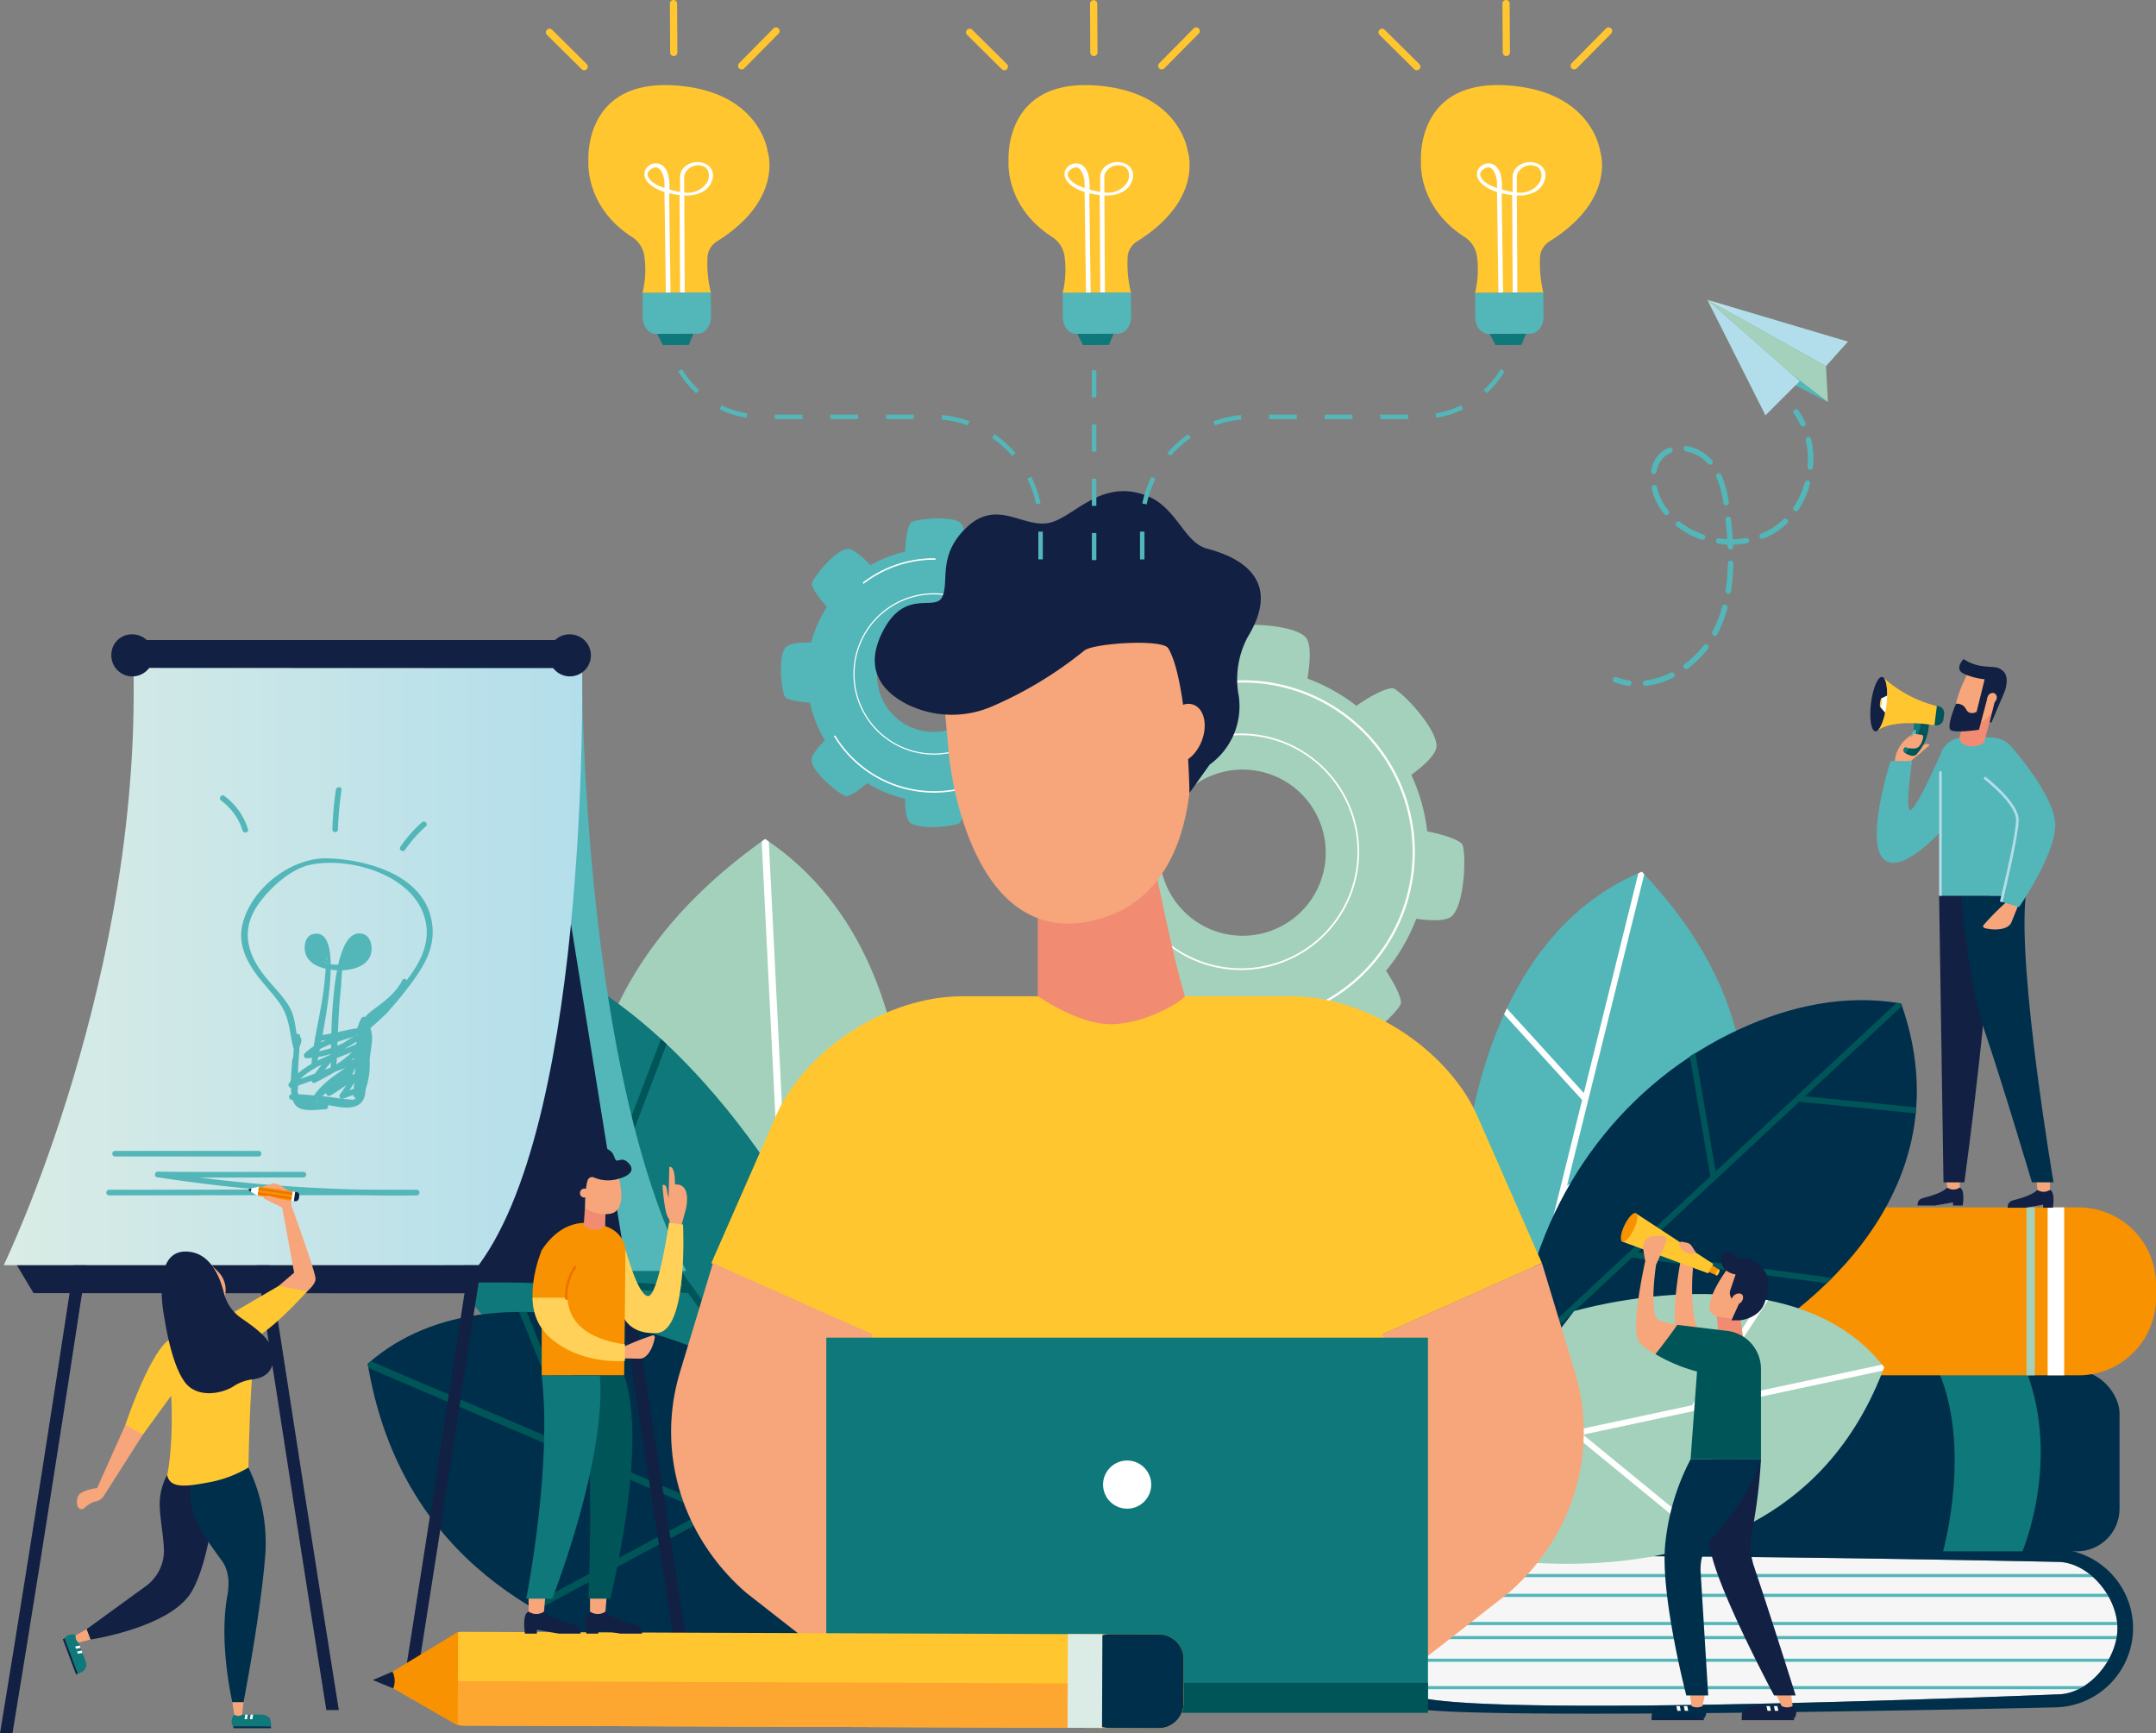 <svg xmlns="http://www.w3.org/2000/svg" xmlns:xlink="http://www.w3.org/1999/xlink" width="480.827" height="386.458" viewBox="0 0 480.827 386.458">
  <rect x="0" y="0" width="480.827" height="386.458" fill="#808080" stroke="none"/>
  <defs>
    <clipPath id="clip-path">
      <path id="Trazado_26678" data-name="Trazado 26678" d="M396.724,355.395s5.9-7.928,5.9-16.5-5.569-15.476-5.569-15.476V322.8h77.816c9.46,0,17.2,6.905,17.2,15.343v2.711c0,8.439-7.741,15.343-17.2,15.343H397.051l-.327-.2Z" fill="#fff"/>
    </clipPath>
    <linearGradient id="linear-gradient" y1="0.5" x2="1" y2="0.5" gradientUnits="objectBoundingBox">
      <stop offset="0" stop-color="#daece5"/>
      <stop offset="1" stop-color="#b2deeb"/>
    </linearGradient>
    <linearGradient id="linear-gradient-2" x1="29.955" y1="-60.547" x2="30.955" y2="-60.547" xlink:href="#linear-gradient"/>
    <linearGradient id="linear-gradient-3" x1="-341.484" y1="0.5" x2="-340.484" y2="0.5" xlink:href="#linear-gradient"/>
    <linearGradient id="linear-gradient-4" x1="-28.808" y1="0.5" x2="-27.808" y2="0.5" xlink:href="#linear-gradient"/>
    <linearGradient id="linear-gradient-5" x1="-0.777" y1="-1.63" x2="0.258" y2="-1.63" gradientUnits="objectBoundingBox">
      <stop offset="0" stop-color="#eef7f6"/>
      <stop offset="1" stop-color="#b2deeb"/>
    </linearGradient>
    <linearGradient id="linear-gradient-6" x1="-1.183" y1="-0.555" x2="0.087" y2="-0.555" xlink:href="#linear-gradient-5"/>
  </defs>
  <g id="Grupo_31054" data-name="Grupo 31054" transform="translate(-48.593 -51.288)">
    <g id="Grupo_30940" data-name="Grupo 30940">
      <g id="Grupo_30926" data-name="Grupo 30926">
        <path id="Trazado_26668" data-name="Trazado 26668" d="M363.807,399.525c7.8-2.9,143.64,0,143.64,0,6.974,0,13.377,7.8,13.377,14.772s-6.4,14.773-13.377,14.773c0,0-132.82,5.58-143.708.159C365.6,417.378,365.329,406.643,363.807,399.525Z" fill="#f6f6f6"/>
        <g id="Grupo_30920" data-name="Grupo 30920">
          <rect id="Rectángulo_4136" data-name="Rectángulo 4136" width="153.251" height="0.697" transform="translate(364.61 402.229)" fill="#53b6b9"/>
        </g>
        <g id="Grupo_30921" data-name="Grupo 30921">
          <path id="Trazado_26669" data-name="Trazado 26669" d="M364.851,406.643H520.4v.7H365.013C364.97,407.1,364.913,406.871,364.851,406.643Z" fill="#53b6b9"/>
        </g>
        <g id="Grupo_30922" data-name="Grupo 30922">
          <rect id="Rectángulo_4137" data-name="Rectángulo 4137" width="157.162" height="0.697" transform="translate(365.193 412.919)" fill="#53b6b9"/>
        </g>
        <g id="Grupo_30923" data-name="Grupo 30923">
          <rect id="Rectángulo_4138" data-name="Rectángulo 4138" width="157.162" height="0.697" transform="translate(365.193 416.056)" fill="#53b6b9"/>
        </g>
        <g id="Grupo_30924" data-name="Grupo 30924">
          <path id="Trazado_26670" data-name="Trazado 26670" d="M364.754,421.111H520.863v.7H364.653C364.7,421.576,364.731,421.344,364.754,421.111Z" fill="#53b6b9"/>
        </g>
        <g id="Grupo_30925" data-name="Grupo 30925">
          <path id="Trazado_26671" data-name="Trazado 26671" d="M363.988,427.213H516.751c-.155.226-.3.459-.436.7H363.848C363.9,427.679,363.95,427.446,363.988,427.213Z" fill="#53b6b9"/>
        </g>
        <path id="Trazado_26672" data-name="Trazado 26672" d="M507.447,429.07c6.974,0,13.377-7.8,13.377-14.773s-6.4-14.772-13.377-14.772c0,0-135.3-2.888-143.588-.017-.348-1.818-.621-2.882-.621-2.882h143.4A17.723,17.723,0,0,1,524.31,414.3h0a17.724,17.724,0,0,1-17.671,17.672s-136.429,3.146-143.4,0c0-.268.222-1.246.521-2.731C374.776,434.644,507.447,429.07,507.447,429.07Z" fill="#002f4c"/>
      </g>
      <g id="Grupo_30927" data-name="Grupo 30927">
        <rect id="Rectángulo_4139" data-name="Rectángulo 4139" width="141.071" height="40.23" rx="9.51" transform="translate(380.221 356.947)" fill="#002f4c"/>
        <path id="Trazado_26673" data-name="Trazado 26673" d="M500.487,356.947c7.728,20.115-.858,40.23-.858,40.23h-17.7s6.472-22.989-1.057-40.23Z" fill="#0f787a"/>
        <path id="Trazado_26674" data-name="Trazado 26674" d="M418.46,356.947c7.728,20.115-.858,40.23-.858,40.23H399.9s6.472-22.989-1.057-40.23Z" fill="#0f787a"/>
      </g>
      <g id="Grupo_30939" data-name="Grupo 30939">
        <g id="Grupo_30938" data-name="Grupo 30938">
          <path id="Trazado_26675" data-name="Trazado 26675" d="M396.724,355.395s5.9-7.928,5.9-16.5-5.569-15.476-5.569-15.476V322.8h77.816c9.46,0,17.2,6.905,17.2,15.343v2.711c0,8.439-7.741,15.343-17.2,15.343H397.051l-.327-.2Z" fill="#fff"/>
          <g id="Grupo_30937" data-name="Grupo 30937" clip-path="url(#clip-path)">
            <g id="Grupo_30936" data-name="Grupo 30936">
              <g id="Grupo_30928" data-name="Grupo 30928">
                <rect id="Rectángulo_4140" data-name="Rectángulo 4140" width="153.251" height="0.697" transform="translate(317.36 326.356)" fill="#53b6b9"/>
              </g>
              <g id="Grupo_30929" data-name="Grupo 30929">
                <path id="Trazado_26676" data-name="Trazado 26676" d="M317.6,330.771H473.149v.7H317.763C317.72,331.229,317.662,331,317.6,330.771Z" fill="#53b6b9"/>
              </g>
              <g id="Grupo_30930" data-name="Grupo 30930">
                <rect id="Rectángulo_4141" data-name="Rectángulo 4141" width="157.162" height="0.697" transform="translate(317.943 337.046)" fill="#53b6b9"/>
              </g>
              <g id="Grupo_30931" data-name="Grupo 30931">
                <rect id="Rectángulo_4142" data-name="Rectángulo 4142" width="157.162" height="0.697" transform="translate(317.943 340.184)" fill="#53b6b9"/>
              </g>
              <g id="Grupo_30932" data-name="Grupo 30932">
                <rect id="Rectángulo_4143" data-name="Rectángulo 4143" width="153.251" height="0.697" transform="translate(316.503 343.321)" fill="#53b6b9"/>
              </g>
              <g id="Grupo_30933" data-name="Grupo 30933">
                <path id="Trazado_26677" data-name="Trazado 26677" d="M316.744,347.735H472.292v.7H316.906C316.863,348.194,316.806,347.964,316.744,347.735Z" fill="#53b6b9"/>
              </g>
              <g id="Grupo_30934" data-name="Grupo 30934">
                <rect id="Rectángulo_4144" data-name="Rectángulo 4144" width="157.161" height="0.697" transform="translate(317.086 352.045)" fill="#53b6b9"/>
              </g>
              <g id="Grupo_30935" data-name="Grupo 30935">
                <rect id="Rectángulo_4145" data-name="Rectángulo 4145" width="157.161" height="0.697" transform="translate(317.086 357.148)" fill="#53b6b9"/>
              </g>
            </g>
          </g>
        </g>
        <path id="Trazado_26679" data-name="Trazado 26679" d="M429.77,323.139H396.232v-2.651h58.485v2.651h-9.6a126.208,126.208,0,0,0,5.954,24.441c.129.89.279,1.776.372,2.672.056.54.089,1.078.118,1.617a20.492,20.492,0,0,0-3.49,3.41h6.648v2.651H396.232v-2.651h34.49a12.133,12.133,0,0,0,10.938-6.8A23.064,23.064,0,0,0,444,337.707a17.862,17.862,0,0,0-1.216-5.9A13.923,13.923,0,0,0,429.77,323.139Z" fill="#ef7100"/>
        <path id="Trazado_26680" data-name="Trazado 26680" d="M446.853,340.729v-3.04a17.251,17.251,0,0,0-17.2-17.2h82.567a17.252,17.252,0,0,1,17.2,17.2v3.04a17.252,17.252,0,0,1-17.2,17.2H429.652A17.252,17.252,0,0,0,446.853,340.729Z" fill="#f99200"/>
        <rect id="Rectángulo_4146" data-name="Rectángulo 4146" width="3.686" height="37.442" transform="translate(505.256 320.488)" fill="#fff"/>
        <rect id="Rectángulo_4147" data-name="Rectángulo 4147" width="1.843" height="37.442" transform="translate(500.546 320.488)" fill="#a4d1bc"/>
      </g>
    </g>
    <g id="Grupo_30945" data-name="Grupo 30945">
      <g id="Grupo_30941" data-name="Grupo 30941">
        <path id="Trazado_26681" data-name="Trazado 26681" d="M374.27,323.349s-.563-60.657,40.479-77.707c52.8,55.314-1.739,107.1-1.739,107.1Z" fill="#53b6b9"/>
        <path id="Trazado_26682" data-name="Trazado 26682" d="M414.749,245.642c.184.193.361.385.542.577l-17.212,69.37,39.669-20.331q.021.746.022,1.484L397.654,317.3l-4.966,20.018-1.154-.876,9.9-39.9h0l-17.4-19.1c.2-.438.4-.876.606-1.312l17.178,18.862,12.159-49.008c.257-.111.508-.229.769-.337Z" fill="#fff"/>
      </g>
      <g id="Grupo_30942" data-name="Grupo 30942">
        <path id="Trazado_26683" data-name="Trazado 26683" d="M436.566,280.737c10.972-5.045,23.285-7.906,36.02-5.718C489.657,323.276,438.73,350.5,438.73,350.5L386.078,355.6l2.048-11.447C393.084,316.433,410.98,292.5,436.566,280.737Z" fill="#002f4c"/>
        <path id="Trazado_26684" data-name="Trazado 26684" d="M426.677,286.038l4.541,26.437,40.372-37.607c.332.05.663.094,1,.151.067.19.124.376.189.566l-21.623,20.142,24.8,2.461c-.017.237-.041.47-.061.7l-.062.622-25.973-2.578L413.819,330.5l43.385,5.708c-.4.4-.8.8-1.2,1.186l-43.452-5.717-25.588,23.835-.89.086.232-1.294,43.742-40.746-4.6-26.766Q426.062,286.413,426.677,286.038Z" fill="#005558"/>
      </g>
      <g id="Grupo_30944" data-name="Grupo 30944">
        <path id="Trazado_26685" data-name="Trazado 26685" d="M399.649,343.618s48.418-14.317,69.15,12.516c-24.282,64.847-108.481,38.539-108.481,38.539Z" fill="#a4d1bc"/>
        <g id="Grupo_30943" data-name="Grupo 30943">
          <path id="Trazado_26686" data-name="Trazado 26686" d="M468.8,356.135c-.094.25-.191.495-.286.742l-66.87,14.285,28.8,23.583q-.733.267-1.471.517l-28.993-23.744-26.118,5.58,1.257-1.632L425.965,364.6l15.512-23.668q.708.126,1.416.269l-15.076,23,40.512-8.655c.157.194.316.382.469.58Z" fill="#fff"/>
        </g>
      </g>
    </g>
    <g id="Grupo_30948" data-name="Grupo 30948">
      <path id="Trazado_26687" data-name="Trazado 26687" d="M290.677,195.864c-.461-.6-3.291-1.218-6.523-1.278a28.129,28.129,0,0,0-3.237-7.547c2.078-1.918,4.068-4.158,3.842-5.539-.461-2.8-6.531-7.581-7.724-7.736-.764-.1-3.278,1.525-5.644,3.833a28.135,28.135,0,0,0-7.5-3.15c.115-2.831-.06-5.836-1.2-6.655-2.307-1.656-9.978-.743-10.931-.008-.6.46-1.215,3.273-1.278,6.492a28.123,28.123,0,0,0-7.756,3.044c-1.87-1.994-4-3.836-5.331-3.617-2.8.46-7.581,6.53-7.736,7.724-.092.71,1.3,2.934,3.358,5.145a28.13,28.13,0,0,0-3.524,7.973c-2.559-.046-5.069.2-5.806,1.224-1.656,2.307-.743,9.979-.008,10.931.414.537,2.729,1.091,5.532,1.243a28.1,28.1,0,0,0,3.349,8.422c-1.721,1.7-3.157,3.517-2.962,4.7.46,2.8,6.53,7.581,7.724,7.736.656.085,2.608-1.1,4.646-2.906a28.124,28.124,0,0,0,8.468,3.481c-.013,2.413.257,4.7,1.228,5.4,2.308,1.656,9.979.743,10.932.008.538-.415,1.092-2.74,1.243-5.552a28.109,28.109,0,0,0,8.189-3.566c1.767,1.825,3.7,3.4,4.932,3.2,2.8-.46,7.582-6.53,7.736-7.723.092-.714-1.319-2.957-3.389-5.179a28.062,28.062,0,0,0,3.1-7.95c2.71.082,5.479-.127,6.259-1.214C292.326,204.489,291.412,196.818,290.677,195.864Zm-33.868,18.612a12.644,12.644,0,1,1,12.654-12.635A12.646,12.646,0,0,1,256.809,214.476Z" fill="#53b6b9"/>
      <g id="Grupo_30946" data-name="Grupo 30946">
        <path id="Trazado_26688" data-name="Trazado 26688" d="M256.9,219.546a17.994,17.994,0,1,1,18.008-17.98A18.015,18.015,0,0,1,256.9,219.546Zm.028-35.732a17.739,17.739,0,1,0,17.725,17.752A17.757,17.757,0,0,0,256.933,183.814Z" fill="#fff"/>
      </g>
      <g id="Grupo_30947" data-name="Grupo 30947">
        <path id="Trazado_26689" data-name="Trazado 26689" d="M282.46,196.367c-.119-.014-.237-.029-.355-.049a25.791,25.791,0,0,1-47.223,18.969h0c-.116.026-.233.046-.35.064a26.126,26.126,0,0,0,47.93-18.985Z" fill="#fff"/>
        <path id="Trazado_26690" data-name="Trazado 26690" d="M241.161,181.482a25.663,25.663,0,0,1,15.778-5.393c.116,0,.231.007.347.009-.042-.111-.077-.225-.112-.338-.079,0-.156-.006-.235-.006a25.99,25.99,0,0,0-15.928,5.42C241.063,181.276,241.114,181.378,241.161,181.482Z" fill="#fff"/>
      </g>
    </g>
    <g id="Grupo_30951" data-name="Grupo 30951">
      <path id="Trazado_26691" data-name="Trazado 26691" d="M323.792,191.064c-.962.551-2.422,4.536-3.151,9.216a41.169,41.169,0,0,0-11.6,3.2c-2.371-3.4-5.228-6.731-7.278-6.676-4.16.111-12.3,7.974-12.763,9.676-.3,1.089,1.562,5.061,4.444,8.954a41.2,41.2,0,0,0-6.062,10.261c-4.087-.729-8.484-1.073-9.9.42-2.863,3.02-3.06,14.338-2.182,15.867.549.958,4.51,2.413,9.171,3.144a41.148,41.148,0,0,0,2.879,11.863c-3.266,2.319-6.363,5.044-6.31,7.02.111,4.161,7.974,12.3,9.676,12.764,1.013.274,4.519-1.312,8.137-3.853a41.165,41.165,0,0,0,10.873,6.7c-.574,3.707-.719,7.4.625,8.672,3.02,2.862,14.337,3.059,15.867,2.182.861-.494,2.124-3.745,2.9-7.784a41.155,41.155,0,0,0,12.891-3.19c2.129,2.838,4.478,5.281,6.234,5.234,4.16-.111,12.3-7.974,12.763-9.676.254-.937-1.084-4.005-3.3-7.322a41.184,41.184,0,0,0,6.735-11.6c3.5.5,6.873.56,8.078-.712,2.863-3.021,3.06-14.338,2.183-15.867-.495-.864-3.761-2.13-7.814-2.907a41.177,41.177,0,0,0-3.55-12.6c3-2.2,5.673-4.688,5.624-6.525-.112-4.16-7.975-12.3-9.676-12.763-1.018-.276-4.554,1.328-8.191,3.891a41.17,41.17,0,0,0-10.925-6.081c.658-3.918.9-7.978-.519-9.327C336.638,190.383,325.321,190.186,323.792,191.064Zm20.292,52.861a18.526,18.526,0,1,1-15.828-20.878A18.526,18.526,0,0,1,344.084,243.925Z" fill="#a4d1bc"/>
      <g id="Grupo_30949" data-name="Grupo 30949">
        <path id="Trazado_26692" data-name="Trazado 26692" d="M351.464,244.791a26.364,26.364,0,1,1-22.525-29.711A26.393,26.393,0,0,1,351.464,244.791ZM299.6,237.656a25.99,25.99,0,1,0,29.29-22.205A26.021,26.021,0,0,0,299.6,237.656Z" fill="#fff"/>
      </g>
      <g id="Grupo_30950" data-name="Grupo 30950">
        <path id="Trazado_26693" data-name="Trazado 26693" d="M322.889,203.092c-.043.17-.089.339-.14.506a37.789,37.789,0,0,1,18.16,72.317v0c.014.173.021.347.024.521a38.28,38.28,0,0,0-18.044-73.348Z" fill="#fff"/>
        <path id="Trazado_26694" data-name="Trazado 26694" d="M293.082,260.088a37.6,37.6,0,0,1-4.7-23.974c.023-.169.057-.334.082-.5-.17.038-.341.066-.513.1-.017.113-.04.225-.055.339a38.081,38.081,0,0,0,4.706,24.2Q292.842,260.161,293.082,260.088Z" fill="#fff"/>
      </g>
    </g>
    <g id="Grupo_30956" data-name="Grupo 30956">
      <g id="Grupo_30952" data-name="Grupo 30952">
        <path id="Trazado_26695" data-name="Trazado 26695" d="M248.8,338.637s14.571-70.9-29.576-100.277c-74.515,52.66-22.527,125.8-22.527,125.8Z" fill="#a4d1bc"/>
        <path id="Trazado_26696" data-name="Trazado 26696" d="M219.229,238.361c-.259.183-.511.367-.768.551l4.244,85.178-41.787-32.907q-.2.868-.367,1.733l42.259,33.277,1.224,24.58,1.552-.76-2.441-49h0L247.9,282.636c-.132-.559-.267-1.118-.409-1.676l-24.44,18.147-3-60.175c-.275-.19-.543-.385-.823-.572Z" fill="#fff"/>
      </g>
      <g id="Grupo_30953" data-name="Grupo 30953">
        <path id="Trazado_26697" data-name="Trazado 26697" d="M228.381,324.953s-32.84-64.275-83.615-65.459C113.707,312.086,167.1,355.64,167.1,355.64L227.581,373.7Z" fill="#0f787a"/>
        <path id="Trazado_26698" data-name="Trazado 26698" d="M196,282.927l-11.381,29.915-38.649-53.3c-.4-.017-.8-.042-1.2-.051-.122.207-.231.412-.351.619l20.7,28.545-29.6-2.8c-.035.28-.06.559-.09.838l-.07.742,31,2.939,34.5,47.57-52.111-3.266c.374.563.75,1.119,1.127,1.663l52.193,3.271,24.495,33.78,1.023.3.025-1.568-41.875-57.746,11.522-30.288Q196.63,283.507,196,282.927Z" fill="#005558"/>
      </g>
      <g id="Grupo_30955" data-name="Grupo 30955">
        <path id="Trazado_26699" data-name="Trazado 26699" d="M214.438,356.55s-53.411-27.87-83.843-1.2c13.56,81.5,118.189,70.009,118.189,70.009Z" fill="#002f4c"/>
        <g id="Grupo_30954" data-name="Grupo 30954">
          <path id="Trazado_26700" data-name="Trazado 26700" d="M130.6,355.347c.052.314.11.622.164.934l75.026,32.065-39.128,21.01q.8.482,1.6.943l39.4-21.154,29.3,12.525-1.1-2.2L178.81,375.087l-12.735-31.272q-.859-.015-1.72-.01L176.732,374.2l-45.454-19.426c-.227.191-.457.375-.682.572Z" fill="#005558"/>
        </g>
      </g>
    </g>
    <g id="Grupo_30960" data-name="Grupo 30960">
      <path id="Trazado_26701" data-name="Trazado 26701" d="M368.279,355.96l-11.412-7.17,35.607-15.876L377.736,299.35c-6.816-14.315-24.419-25.921-41.232-25.932H263.2c-16.814.011-34.416,11.617-41.232,25.932l-14.738,33.564,35.606,15.876-11.411,7.17L225.1,410.5l74.751-1.172L374.6,410.5Z" fill="#ffc630"/>
      <path id="Trazado_26702" data-name="Trazado 26702" d="M392.474,332.914l7.35,24.282c5.362,17.716-.361,36.736-14.826,49.276l-33.354,26.053-10.722-29.157,18.448-17.205a18.753,18.753,0,0,0,4.574-21.514l-7.077-15.859Z" fill="#f7a57a"/>
      <path id="Trazado_26703" data-name="Trazado 26703" d="M207.594,332.914l-7.35,24.282c-5.363,17.716.361,36.736,14.826,49.276l33.354,26.053,10.722-29.157L240.7,386.163a18.753,18.753,0,0,1-4.574-21.514L243.2,348.79Z" fill="#f7a57a"/>
      <g id="Grupo_30957" data-name="Grupo 30957">
        <rect id="Rectángulo_4148" data-name="Rectángulo 4148" width="134.18" height="80.305" transform="translate(232.873 349.532)" fill="#0f787a"/>
        <rect id="Rectángulo_4149" data-name="Rectángulo 4149" width="134.18" height="6.692" transform="translate(232.873 426.49)" fill="#005558"/>
        <path id="Trazado_26704" data-name="Trazado 26704" d="M294.6,382.3a5.367,5.367,0,1,0,5.368-5.368A5.367,5.367,0,0,0,294.6,382.3Z" fill="#fff"/>
      </g>
      <g id="Grupo_30959" data-name="Grupo 30959">
        <path id="Trazado_26705" data-name="Trazado 26705" d="M312.834,273.262c-2.283-6.914-6.422-27.411-6.422-27.411L280.027,251v22.378s8.756,6.21,16.122,6.27C304.2,279.718,313.118,274.041,312.834,273.262Z" fill="#f18c72"/>
        <g id="Grupo_30958" data-name="Grupo 30958">
          <path id="Trazado_26706" data-name="Trazado 26706" d="M312.852,209.53l-4.972-29.312-50.7,6,3.072,33.766s3.919,41.789,30.909,36.817C320.352,251.427,314.151,209.157,312.852,209.53Z" fill="#f7a57a"/>
        </g>
        <path id="Trazado_26707" data-name="Trazado 26707" d="M324.693,205.521a20.091,20.091,0,0,1,2.156-12.193c8.757-14.331-4.5-18.5-9.12-19.734-5.111-1.368-6.739-9.324-13.6-11.864-10.482-3.878-16.384,5.506-22.07,6.228s-11.3-5.349-17.9.93-3.773,12.132-5.448,15.518-8.556-2.288-13.557,8.31c-3.8,8.061.4,12.789,5.548,15.5a22.5,22.5,0,0,0,19.381.467,87.5,87.5,0,0,0,20.337-12.356c1.973-1.607,17.447-2.672,18.732-.475,4.361,7.45,4.716,32.228,4.716,32.228l4.514-6.321A16.048,16.048,0,0,0,324.693,205.521Z" fill="#122043"/>
        <path id="Trazado_26708" data-name="Trazado 26708" d="M308.062,213.183c-1.36,3.536-.549,7.138,1.81,8.046s5.376-1.223,6.736-4.759.549-7.139-1.811-8.047S309.422,209.647,308.062,213.183Z" fill="#f7a57a"/>
      </g>
    </g>
    <g id="Grupo_30970" data-name="Grupo 30970">
      <g id="Grupo_30963" data-name="Grupo 30963">
        <path id="Trazado_26709" data-name="Trazado 26709" d="M428.282,431.686l-8.6-.01c-1.141.12-2.417.444-2.631,1.434a5.724,5.724,0,0,0-.124,1.31c.3.358,11.706-.047,11.706-.047l.05-.041A1.809,1.809,0,0,0,428.282,431.686Z" fill="#002b49"/>
        <path id="Trazado_26710" data-name="Trazado 26710" d="M416.928,434.42l11.706-.048-.1.455H416.911Z" fill="#122043"/>
        <g id="Grupo_30961" data-name="Grupo 30961">
          <path id="Trazado_26711" data-name="Trazado 26711" d="M424.879,431.676l-.774.005.241,1.054h.751Z" fill="#fff"/>
        </g>
        <g id="Grupo_30962" data-name="Grupo 30962">
          <path id="Trazado_26712" data-name="Trazado 26712" d="M423.219,431.676l-.775.005.241,1.054h.751Z" fill="#fff"/>
        </g>
        <path id="Trazado_26713" data-name="Trazado 26713" d="M428.872,428.822l-.59,2.864h0a2.788,2.788,0,0,1-2.305.055l-.131-.058-.414-2.861Z" fill="#f7a57a"/>
      </g>
      <g id="Grupo_30966" data-name="Grupo 30966">
        <path id="Trazado_26714" data-name="Trazado 26714" d="M448.38,431.686l-8.6-.01c-1.142.12-2.418.444-2.632,1.434a5.79,5.79,0,0,0-.124,1.31c.3.358,11.706-.047,11.706-.047l.05-.041A1.808,1.808,0,0,0,448.38,431.686Z" fill="#122043"/>
        <path id="Trazado_26715" data-name="Trazado 26715" d="M437.025,434.42l11.706-.048-.1.455H437.008Z" fill="#122043"/>
        <g id="Grupo_30964" data-name="Grupo 30964">
          <path id="Trazado_26716" data-name="Trazado 26716" d="M444.976,431.676l-.774.005.241,1.054h.751Z" fill="#fff"/>
        </g>
        <g id="Grupo_30965" data-name="Grupo 30965">
          <path id="Trazado_26717" data-name="Trazado 26717" d="M443.316,431.676l-.774.005.241,1.054h.751Z" fill="#fff"/>
        </g>
        <path id="Trazado_26718" data-name="Trazado 26718" d="M448.006,428.822l.374,2.864h0a2.79,2.79,0,0,1-2.306.055l-.13-.058-1.378-2.861Z" fill="#f7a57a"/>
      </g>
      <g id="Grupo_30967" data-name="Grupo 30967">
        <path id="Trazado_26719" data-name="Trazado 26719" d="M435.174,332.5l7.082,4.617-2.186,5.6c-.031.079-.072.152-.108.229-.155-.009-.311-.019-.468-.019-.025,0-.051,0-.076,0s-.049,0-.074,0a5.463,5.463,0,0,0-4.514,2.736,9.418,9.418,0,0,1-3.343-.867,3.457,3.457,0,0,1-1.574-1.193C429.154,339.632,435.174,332.5,435.174,332.5Z" fill="#f7a57a"/>
      </g>
      <path id="Trazado_26720" data-name="Trazado 26720" d="M426.167,333.949s-.867,8.219.878,13.453c-.81.7-3.786,3.894-4.722-.241s1.051-14.659,1.051-14.659Z" fill="#f7a57a"/>
      <g id="Grupo_30969" data-name="Grupo 30969">
        <g id="Grupo_30968" data-name="Grupo 30968">
          <path id="Trazado_26721" data-name="Trazado 26721" d="M430.416,333.367l1.666,1.072-.594,1.244L429.7,334.9Z" fill="#f99200"/>
          <path id="Trazado_26722" data-name="Trazado 26722" d="M431.4,334.863c-.167.38-.179.743-.027.81s.411-.188.578-.568.179-.743.027-.81S431.564,334.483,431.4,334.863Z" fill="#ffc630"/>
        </g>
        <path id="Trazado_26723" data-name="Trazado 26723" d="M410.313,327.3c0-.016,0-.031-.007-.047a16.741,16.741,0,0,1,1.611-2.891,14.591,14.591,0,0,0,1.548-2.528L430.67,333.1l-1.114,2.1-19.245-7.113A5.4,5.4,0,0,0,410.313,327.3Z" fill="#ffc630"/>
      </g>
      <path id="Trazado_26724" data-name="Trazado 26724" d="M436.737,345.665l.619,3.864h-5.475l-.394-4.735Z" fill="#f18c72"/>
      <path id="Trazado_26725" data-name="Trazado 26725" d="M422.6,355.253s-6.466-2.06-8.493-4.829,1.4-17.922,1.4-17.922l-.443-2.728a2.539,2.539,0,0,1,2.484-2.945l1.727-.015a.988.988,0,0,1,.912,1.389l-2.272,5.113s-1.7,11.478.683,12.349a26.9,26.9,0,0,0,6.073,1.259Z" fill="#f7a57a"/>
      <path id="Trazado_26726" data-name="Trazado 26726" d="M434.747,345.665l1.663-3.689-1.081-.679a2.033,2.033,0,0,1-.843-2.378l1.184-3.477s-3.369-.412-3.267-3.551c0-1.616,2.224-1.625,2.224-1.625a3.235,3.235,0,0,0,2.728,1.616c.886-.111,3.318.215,4.959,3.079,1.1,1.926.62,4.943-.341,7.207-.861,2.029-3.058,3.162-5.236,3.5Z" fill="#122043"/>
      <path id="Trazado_26727" data-name="Trazado 26727" d="M441.322,376.655a121.693,121.693,0,0,1-2.045,16.391,14.653,14.653,0,0,0,.505,7.538c3.861,11.471,9.274,28.72,9.274,28.72h-4.815s-10.911-20.386-13.722-30.5-3.293-13.323-3.293-13.323l3.346-8.828Z" fill="#122043"/>
      <path id="Trazado_26728" data-name="Trazado 26728" d="M437.3,340.257a1.569,1.569,0,0,1-.895,1.719c-.693.367-1.414.194-1.613-.387a1.567,1.567,0,0,1,.895-1.718C436.385,339.5,437.107,339.676,437.3,340.257Z" fill="#f7a57a"/>
      <path id="Trazado_26729" data-name="Trazado 26729" d="M425.621,376.655h15.7V356.511A8.547,8.547,0,0,0,433.57,348l-10.919-1.321s-1.284,1.965-4.861,6.531a36.86,36.86,0,0,0,9.275,3.881Z" fill="#005558"/>
      <path id="Trazado_26730" data-name="Trazado 26730" d="M441.322,376.655s-2.218,8.025-10.4,17.021a10.523,10.523,0,0,0-3.054,8.179l1.688,27.449h-4.884s-5.953-22.794-4.669-34.03a51.555,51.555,0,0,1,5.618-18.619Z" fill="#002f4c"/>
      <path id="Trazado_26731" data-name="Trazado 26731" d="M412.948,325.439c-.845,1.751-1.991,2.949-2.56,2.675s-.345-1.917.5-3.669,1.991-2.949,2.56-2.675S413.792,323.687,412.948,325.439Z" fill="#f99200"/>
      <path id="Trazado_26732" data-name="Trazado 26732" d="M426.846,330.6l-.146.07a2.188,2.188,0,0,1-1.638.1l-.1-.032a2.926,2.926,0,0,1-1.862-1.887h0a.543.543,0,0,1,.629-.7l1.087.228a1.639,1.639,0,0,1,1.033.7Z" fill="#f7a57a"/>
    </g>
    <g id="Grupo_30973" data-name="Grupo 30973">
      <g id="Grupo_30971" data-name="Grupo 30971">
        <path id="Trazado_26733" data-name="Trazado 26733" d="M303.83,176.016h-1v-6.2h1Zm.492-12.27-.979-.2a24.73,24.73,0,0,1,2.054-5.97l.9.443A23.714,23.714,0,0,0,304.322,163.746Zm5.327-10.775-.756-.655a24.989,24.989,0,0,1,4.7-4.211l.567.823A24.048,24.048,0,0,0,309.649,152.971Zm9.892-6.821-.342-.94a24.8,24.8,0,0,1,6.159-1.382l.093,1A23.7,23.7,0,0,0,319.541,146.15Zm43.079-1.431h-6.2v-1h6.2Zm-12.406,0h-6.2v-1h6.2Zm-12.407,0h-6.2v-1h6.2Zm31.08-.277-.158-.987a20.681,20.681,0,0,0,5.756-1.814l.435.9A21.663,21.663,0,0,1,368.887,144.442Zm11.264-5.457-.676-.737a20.939,20.939,0,0,0,3.815-4.678l.858.513A21.92,21.92,0,0,1,380.151,138.985Zm6.421-10.745L385.6,128a20.851,20.851,0,0,0,.628-5.093l-.013-.925,1-.017.013.941A21.811,21.811,0,0,1,386.572,128.24Z" fill="#53b6b9"/>
      </g>
      <g id="Grupo_30972" data-name="Grupo 30972">
        <rect id="Rectángulo_4150" data-name="Rectángulo 4150" width="1" height="3" transform="translate(386.072 112.727) rotate(-0.913)" fill="#53b6b9"/>
      </g>
    </g>
    <g id="Grupo_30976" data-name="Grupo 30976">
      <g id="Grupo_30974" data-name="Grupo 30974">
        <path id="Trazado_26734" data-name="Trazado 26734" d="M280.16,169.812h1v6.2h-1Zm-2.463-11.8.9-.443a24.733,24.733,0,0,1,2.055,5.97l-.979.2A23.756,23.756,0,0,0,277.7,158.016Zm-7.867-9.088.567-.823a24.989,24.989,0,0,1,4.7,4.211l-.756.655A24.048,24.048,0,0,0,269.83,148.928Zm-11.29-4.1.092-1a24.8,24.8,0,0,1,6.159,1.382l-.342.94A23.7,23.7,0,0,0,258.54,144.824Zm-37.17-1.105h6.2v1h-6.2Zm12.407,0h6.2v1h-6.2Zm12.407,0h6.2v1h-6.2Zm-37.114-1.178.436-.9a20.671,20.671,0,0,0,5.756,1.814l-.158.987A21.68,21.68,0,0,1,209.07,142.541Zm-9.227-8.458.857-.513a20.942,20.942,0,0,0,3.816,4.678l-.676.737A21.919,21.919,0,0,1,199.843,134.083ZM196.76,122.9l.013-.941,1,.017-.013.925a20.851,20.851,0,0,0,.628,5.093l-.969.244A21.812,21.812,0,0,1,196.76,122.9Z" fill="#53b6b9"/>
      </g>
      <g id="Grupo_30975" data-name="Grupo 30975">
        <rect id="Rectángulo_4151" data-name="Rectángulo 4151" width="3" height="1" transform="translate(196.871 115.71) rotate(-89.085)" fill="#53b6b9"/>
      </g>
    </g>
    <g id="Grupo_30979" data-name="Grupo 30979">
      <g id="Grupo_30977" data-name="Grupo 30977">
        <path id="Trazado_26735" data-name="Trazado 26735" d="M293.1,176.172h-1v-6.046h1Zm0-12.092h-1v-6.046h1Zm0-12.092h-1v-6.047h1Zm0-12.093h-1v-6.046h1Zm0-12.092h-1v-6.046h1Z" fill="#53b6b9"/>
      </g>
      <g id="Grupo_30978" data-name="Grupo 30978">
        <rect id="Rectángulo_4152" data-name="Rectángulo 4152" width="1" height="3" transform="translate(292.095 112.711)" fill="#53b6b9"/>
      </g>
    </g>
    <g id="Grupo_30986" data-name="Grupo 30986">
      <g id="Grupo_30985" data-name="Grupo 30985">
        <g id="Grupo_30981" data-name="Grupo 30981">
          <path id="Trazado_26736" data-name="Trazado 26736" d="M285.576,116.62l15.242-.082a27.279,27.279,0,0,1-.726-8.2,4.536,4.536,0,0,1,2.129-3.254C317.16,95.748,313.5,85.079,313.5,85.079s-1.625-13.545-20.827-14.753c-20.47-1.288-19.147,16.9-19.147,16.9s-.88,10.125,9.776,16.94a6.135,6.135,0,0,1,2.722,4.415A21.9,21.9,0,0,1,285.576,116.62Z" fill="#ffc630"/>
          <path id="Trazado_26737" data-name="Trazado 26737" d="M300.818,116.5l.029,5.459c.012,2.046-1.316,3.727-2.949,3.736l-9.281.05c-1.633.009-2.979-1.658-2.99-3.7l-.03-5.46Z" fill="#53b6b9"/>
          <path id="Trazado_26738" data-name="Trazado 26738" d="M296.938,125.7l-1.036,2.5-5.772.031-1.276-2.488Z" fill="#0f787a"/>
          <g id="Grupo_30980" data-name="Grupo 30980">
            <path id="Trazado_26739" data-name="Trazado 26739" d="M300.771,92.276c2.294-4.327-3.416-6.437-6.1-3.467a3.015,3.015,0,0,0-.711,1.989c-.018,1.281.011,3.278.011,3.278a22.667,22.667,0,0,1-2.393-.541,10.706,10.706,0,0,0-.357-3.579c-1.613-4.722-7.67-1.034-4.116,2.33a8.907,8.907,0,0,0,3.375,1.794l.312,22.431,1.041-.006-.192-13.787q-.05-3.576-.1-7.154c-.006-.374,0-.773.015-1.181a17.577,17.577,0,0,0,2.3.4l.117,21.71,1.042,0L294.9,94.861c.211.008.427.021.623.019C297.5,94.865,299.783,94.14,300.771,92.276Zm-10.285.928c-1.47-.48-3.551-1.462-3.752-2.926a1.124,1.124,0,0,1,.374-.966c2.566-2.323,3.342,1.839,3.331,2.361A12.779,12.779,0,0,1,290.486,93.2Zm9.393-1.1a5.124,5.124,0,0,1-4.984,2.094l-.018-3.325a2.3,2.3,0,0,1,.671-1.648,3.244,3.244,0,0,1,3.907-.738C300.545,89.16,300.676,90.915,299.879,92.1Z" fill="#fff"/>
          </g>
        </g>
        <g id="Grupo_30982" data-name="Grupo 30982">
          <path id="Trazado_26740" data-name="Trazado 26740" d="M273.154,66.713a.8.8,0,0,0-.006-1.14l-7.737-7.654a.806.806,0,0,0-1.134,1.147l7.737,7.654A.806.806,0,0,0,273.154,66.713Z" fill="#ffc630"/>
        </g>
        <g id="Grupo_30983" data-name="Grupo 30983">
          <path id="Trazado_26741" data-name="Trazado 26741" d="M307.125,66.529a.8.8,0,0,1-.006-1.14l7.654-7.737a.806.806,0,1,1,1.146,1.133l-7.654,7.738A.806.806,0,0,1,307.125,66.529Z" fill="#ffc630"/>
        </g>
        <g id="Grupo_30984" data-name="Grupo 30984">
          <path id="Trazado_26742" data-name="Trazado 26742" d="M292.56,63.784a.806.806,0,0,0,.8-.811L293.3,52.09a.807.807,0,0,0-1.613.009l.059,10.883A.806.806,0,0,0,292.56,63.784Z" fill="#ffc630"/>
        </g>
      </g>
    </g>
    <g id="Grupo_30993" data-name="Grupo 30993">
      <g id="Grupo_30992" data-name="Grupo 30992">
        <g id="Grupo_30988" data-name="Grupo 30988">
          <path id="Trazado_26743" data-name="Trazado 26743" d="M377.552,116.62l15.242-.082a27.279,27.279,0,0,1-.726-8.2,4.537,4.537,0,0,1,2.13-3.254c14.938-9.34,11.275-20.009,11.275-20.009s-1.625-13.545-20.826-14.753c-20.471-1.288-19.148,16.9-19.148,16.9s-.879,10.125,9.777,16.94A6.141,6.141,0,0,1,378,108.576,21.912,21.912,0,0,1,377.552,116.62Z" fill="#ffc630"/>
          <path id="Trazado_26744" data-name="Trazado 26744" d="M392.794,116.5l.03,5.459c.011,2.046-1.316,3.727-2.95,3.736l-9.281.05c-1.633.009-2.978-1.658-2.99-3.7l-.029-5.46Z" fill="#53b6b9"/>
          <path id="Trazado_26745" data-name="Trazado 26745" d="M388.915,125.7l-1.036,2.5-5.772.031-1.275-2.488Z" fill="#0f787a"/>
          <g id="Grupo_30987" data-name="Grupo 30987">
            <path id="Trazado_26746" data-name="Trazado 26746" d="M392.747,92.276c2.294-4.327-3.416-6.437-6.1-3.467a3.01,3.01,0,0,0-.711,1.989c-.018,1.281.01,3.278.01,3.278a22.721,22.721,0,0,1-2.393-.541,10.706,10.706,0,0,0-.356-3.579c-1.614-4.722-7.671-1.034-4.116,2.33a8.9,8.9,0,0,0,3.374,1.794q.156,11.215.312,22.431l1.041-.006q-.1-6.894-.191-13.787-.051-3.576-.1-7.154c-.005-.374,0-.773.015-1.181a17.605,17.605,0,0,0,2.3.4l.118,21.71,1.041,0-.117-21.627c.21.008.427.021.622.019C389.477,94.865,391.759,94.14,392.747,92.276Zm-10.284.928c-1.471-.48-3.551-1.462-3.753-2.926a1.127,1.127,0,0,1,.374-.966c2.567-2.323,3.343,1.839,3.332,2.361A12.779,12.779,0,0,1,382.463,93.2Zm9.393-1.1a5.124,5.124,0,0,1-4.985,2.094l-.018-3.325a2.3,2.3,0,0,1,.671-1.648,3.244,3.244,0,0,1,3.907-.738C392.522,89.16,392.652,90.915,391.856,92.1Z" fill="#fff"/>
          </g>
        </g>
        <g id="Grupo_30989" data-name="Grupo 30989">
          <path id="Trazado_26747" data-name="Trazado 26747" d="M365.131,66.713a.807.807,0,0,0-.006-1.14l-7.738-7.654a.806.806,0,0,0-1.134,1.147l7.738,7.654A.806.806,0,0,0,365.131,66.713Z" fill="#ffc630"/>
        </g>
        <g id="Grupo_30990" data-name="Grupo 30990">
          <path id="Trazado_26748" data-name="Trazado 26748" d="M399.1,66.529a.807.807,0,0,1-.006-1.14l7.654-7.737a.806.806,0,1,1,1.146,1.133l-7.653,7.738A.807.807,0,0,1,399.1,66.529Z" fill="#ffc630"/>
        </g>
        <g id="Grupo_30991" data-name="Grupo 30991">
          <path id="Trazado_26749" data-name="Trazado 26749" d="M384.536,63.784a.806.806,0,0,0,.8-.811l-.059-10.883a.806.806,0,1,0-1.612.009l.059,10.883A.806.806,0,0,0,384.536,63.784Z" fill="#ffc630"/>
        </g>
      </g>
    </g>
    <g id="Grupo_31000" data-name="Grupo 31000">
      <g id="Grupo_30999" data-name="Grupo 30999">
        <g id="Grupo_30995" data-name="Grupo 30995">
          <path id="Trazado_26750" data-name="Trazado 26750" d="M191.876,116.62l15.242-.082a27.279,27.279,0,0,1-.726-8.2,4.537,4.537,0,0,1,2.13-3.254C223.46,95.748,219.8,85.079,219.8,85.079s-1.625-13.545-20.826-14.753c-20.471-1.288-19.148,16.9-19.148,16.9s-.879,10.125,9.777,16.94a6.141,6.141,0,0,1,2.722,4.415A21.912,21.912,0,0,1,191.876,116.62Z" fill="#ffc630"/>
          <path id="Trazado_26751" data-name="Trazado 26751" d="M207.118,116.5l.03,5.459c.011,2.046-1.317,3.727-2.95,3.736l-9.281.05c-1.633.009-2.979-1.658-2.99-3.7l-.029-5.46Z" fill="#53b6b9"/>
          <path id="Trazado_26752" data-name="Trazado 26752" d="M203.238,125.7l-1.036,2.5-5.772.031-1.275-2.488Z" fill="#0f787a"/>
          <g id="Grupo_30994" data-name="Grupo 30994">
            <path id="Trazado_26753" data-name="Trazado 26753" d="M207.071,92.276c2.294-4.327-3.416-6.437-6.1-3.467a3.01,3.01,0,0,0-.711,1.989c-.019,1.281.01,3.278.01,3.278a22.723,22.723,0,0,1-2.393-.541,10.68,10.68,0,0,0-.357-3.579c-1.613-4.722-7.67-1.034-4.115,2.33a8.9,8.9,0,0,0,3.374,1.794l.312,22.431,1.041-.006-.192-13.787q-.05-3.576-.1-7.154c-.005-.374,0-.773.015-1.181a17.576,17.576,0,0,0,2.3.4l.118,21.71,1.041,0L201.2,94.861c.21.008.427.021.622.019C203.8,94.865,206.083,94.14,207.071,92.276Zm-10.284.928c-1.471-.48-3.552-1.462-3.753-2.926a1.127,1.127,0,0,1,.374-.966c2.567-2.323,3.343,1.839,3.332,2.361A12.782,12.782,0,0,1,196.787,93.2Zm9.393-1.1A5.124,5.124,0,0,1,201.2,94.2l-.018-3.325a2.3,2.3,0,0,1,.671-1.648,3.244,3.244,0,0,1,3.907-.738C206.846,89.16,206.976,90.915,206.18,92.1Z" fill="#fff"/>
          </g>
        </g>
        <g id="Grupo_30996" data-name="Grupo 30996">
          <path id="Trazado_26754" data-name="Trazado 26754" d="M179.455,66.713a.806.806,0,0,0-.007-1.14l-7.737-7.654a.806.806,0,0,0-1.134,1.147l7.737,7.654A.807.807,0,0,0,179.455,66.713Z" fill="#ffc630"/>
        </g>
        <g id="Grupo_30997" data-name="Grupo 30997">
          <path id="Trazado_26755" data-name="Trazado 26755" d="M213.425,66.529a.807.807,0,0,1-.006-1.14l7.654-7.737a.806.806,0,1,1,1.146,1.133l-7.654,7.738A.806.806,0,0,1,213.425,66.529Z" fill="#ffc630"/>
        </g>
        <g id="Grupo_30998" data-name="Grupo 30998">
          <path id="Trazado_26756" data-name="Trazado 26756" d="M198.86,63.784a.806.806,0,0,0,.8-.811L199.6,52.09a.806.806,0,1,0-1.612.009l.059,10.883A.806.806,0,0,0,198.86,63.784Z" fill="#ffc630"/>
        </g>
      </g>
    </g>
    <g id="Grupo_31022" data-name="Grupo 31022">
      <g id="Grupo_31006" data-name="Grupo 31006">
        <g id="Grupo_31005" data-name="Grupo 31005">
          <g id="Grupo_31001" data-name="Grupo 31001">
            <path id="Trazado_26757" data-name="Trazado 26757" d="M201.373,432.563h2.783c-5.1-31.949-10.07-64.077-14.883-95.188-3.239-20.944-6.59-42.6-9.956-64.059l-2.722.378c3.366,21.455,6.716,43.112,9.956,64.055C191.344,368.738,196.295,400.735,201.373,432.563Z" fill="#122043"/>
          </g>
          <g id="Grupo_31002" data-name="Grupo 31002">
            <path id="Trazado_26758" data-name="Trazado 26758" d="M121.371,432.563h2.782c-5.1-31.949-10.07-64.077-14.882-95.188-3.24-20.944-6.59-42.6-9.957-64.059l-2.722.378c3.367,21.455,6.717,43.112,9.956,64.055C111.342,368.738,116.293,400.735,121.371,432.563Z" fill="#122043"/>
          </g>
          <path id="Trazado_26759" data-name="Trazado 26759" d="M201.656,334.669C178.406,289.611,178.4,201.588,178.4,201.588L156.376,334.669Z" fill="#53b6b9"/>
          <g id="Grupo_31003" data-name="Grupo 31003">
            <path id="Trazado_26760" data-name="Trazado 26760" d="M51.377,437.746c8.5-51.609,16.059-101.442,24.051-154.131l2.681-5.737-2.724-.367-2.68,5.738c-8.012,52.816-15.59,102.761-24.112,154.5Z" fill="#122043"/>
          </g>
          <g id="Grupo_31004" data-name="Grupo 31004">
            <path id="Trazado_26761" data-name="Trazado 26761" d="M161.844,277.505c-3.369,21.469-6.721,43.138-9.962,64.094-4.33,27.992-8.789,56.806-13.353,85.573a12.119,12.119,0,0,1,2.875-.585c4.511-28.449,8.919-56.934,13.2-84.615,3.241-20.954,6.593-42.622,9.961-64.088Z" fill="#122043"/>
          </g>
          <path id="Trazado_26762" data-name="Trazado 26762" d="M188.825,337.227,172.488,235.986l-21.782,94.061,2.849,7.18Z" fill="#122043"/>
          <path id="Trazado_26763" data-name="Trazado 26763" d="M78.228,196.287C99.614,192.9,178.4,197.924,178.4,197.924S180.6,299.34,155.339,333.378c-25.755.019-105.919,0-105.919,0S81.108,268.129,78.228,196.287Z" fill="url(#linear-gradient)"/>
          <path id="Trazado_26764" data-name="Trazado 26764" d="M52.362,333.4l3.708,6.208,98.565.043,1.359-6.251Z" fill="#122043"/>
          <path id="Trazado_26765" data-name="Trazado 26765" d="M78.393,194l.993,6.208,98.565.043L178.4,194Z" fill="#122043"/>
          <path id="Trazado_26766" data-name="Trazado 26766" d="M171.014,197.127a4.684,4.684,0,1,0,4.675-4.4A4.546,4.546,0,0,0,171.014,197.127Z" fill="#122043"/>
          <path id="Trazado_26767" data-name="Trazado 26767" d="M73.433,197.127a4.684,4.684,0,1,0,4.676-4.4A4.546,4.546,0,0,0,73.433,197.127Z" fill="#122043"/>
        </g>
      </g>
      <g id="Grupo_31019" data-name="Grupo 31019">
        <g id="Grupo_31007" data-name="Grupo 31007">
          <path id="Trazado_26768" data-name="Trazado 26768" d="M114.308,282.352c-.3,4.171-.639,8.334-.671,12.517,0,.657,1.053.981,1.213.252.554-2.527.112-4.894.173-7.463a.625.625,0,0,0-1.247-.088c-.138,2.473-.923,7.742.581,9.943,1.3,1.9,4.907,1.147,6.776,1.113.654-.012.981-1.014.252-1.213a68.643,68.643,0,0,1-7.518-2.141l-.252,1.213c4.679.026,9.276.906,13.929,1.286l.087-1.247c-2.463-.157-4.888-.6-7.342-.855-.818-.087-.856,1.1-.087,1.247a71.548,71.548,0,0,0,7.489,1.033l.087-1.247-7.559-.529a.625.625,0,0,0-.088,1.247c2.432.248,6.311,1.625,8.552.106,2.126-1.44,1.3-5.077,1.36-7.242a.625.625,0,0,0-1.247-.087,18.621,18.621,0,0,0-.131,4.588c.088.644.988.623,1.2.085a16.951,16.951,0,0,0,.842-9.706c-.122-.559-1.052-.714-1.2-.084a24.742,24.742,0,0,0-.528,5.011l1.237-.08a31.038,31.038,0,0,0-.834-5.629.628.628,0,0,0-1.236.08,12.473,12.473,0,0,0-.287,2.428.625.625,0,0,0,1.247.087l.436-6.233a.626.626,0,0,0-1.248-.087l-.435,6.233,1.247.087a12.473,12.473,0,0,1,.287-2.428l-1.237.08a31.091,31.091,0,0,1,.834,5.629c.055.705,1.212.615,1.236-.08a22.754,22.754,0,0,1,.461-4.682l-1.2-.084a15.775,15.775,0,0,1-.795,9.042l1.2.084a17.091,17.091,0,0,1,.152-4.254L128.8,290.2c-.076,2.567.869,6.216-2.594,6.644-1.931.238-4.064-.472-5.983-.668q-.043.624-.088,1.247l7.56.529a.625.625,0,0,0,.087-1.247,71.585,71.585,0,0,1-7.489-1.033l-.087,1.247c2.453.26,4.878.7,7.342.855a.625.625,0,0,0,.087-1.247c-4.653-.38-9.249-1.26-13.928-1.286a.628.628,0,0,0-.252,1.213,68.643,68.643,0,0,0,7.518,2.141l.252-1.213c-.719.013-1.436.056-2.155.068q-.861.03-1.722-.009-1.609.342-1.74-1.244c-1.378-1.928-.706-6.294-.581-8.536l-1.247-.088c-.056,2.385.412,4.776-.105,7.135l1.213.252c.032-4.184.371-8.347.671-12.518a.625.625,0,0,0-1.247-.087Z" fill="#53b6b9"/>
        </g>
        <g id="Grupo_31008" data-name="Grupo 31008">
          <path id="Trazado_26769" data-name="Trazado 26769" d="M129.793,281.6q.234-1.315.47-2.632l-1.139-.4-.447,2.417a.631.631,0,0,0,1,.68c4.232-3.021,8.06-7.568,11.093-11.777,2.68-3.719,4.739-7.439,4.247-12.183-1.141-11-13.929-14.664-23.131-15.036-8.21-.332-17.3,6.617-19.222,14.753-.92,3.885.486,7.333,2.678,10.511,1.655,2.4,3.75,4.448,5.455,6.8,2.384,3.292,2.266,6.273,3.186,10.067a.633.633,0,0,0,1.129.229,3.454,3.454,0,0,0,.695-1.741c.168-.777-1.009-1.2-1.179-.416l-.549,1.452,1.13.229c-.716-2.953-.553-6.212-2.139-8.883s-4.044-4.859-5.9-7.348c-3.915-5.247-4.692-10.537-.583-15.954,2.615-3.448,7-7.425,11.307-8.294,9.457-1.911,24.578,2.846,25.8,13.8.6,5.4-2.609,9.807-5.855,13.811a53.448,53.448,0,0,1-8.98,9.035l1,.68a24.547,24.547,0,0,0,.515-2.745.63.63,0,0,0-1.14-.4,4.613,4.613,0,0,0-.664,3.583c.1.8,1.325.549,1.226-.247Z" fill="#53b6b9"/>
        </g>
        <g id="Grupo_31009" data-name="Grupo 31009">
          <path id="Trazado_26770" data-name="Trazado 26770" d="M129.064,280.981a5.041,5.041,0,0,0,2.494-1.542,36.065,36.065,0,0,1,3.691-2.673q-.409-.471-.82-.943a17.819,17.819,0,0,1-4.936,3.666l.9.6c.255-1.937,3.082-3.272,4.464-4.368a16.124,16.124,0,0,0,4.5-5.172c.363-.708-.666-1.419-1.033-.705-1.346,2.624-3.564,4.379-5.875,6.106-1.38,1.031-3.062,2.22-3.3,4.051a.63.63,0,0,0,.9.6,18.7,18.7,0,0,0,5.2-3.843.625.625,0,0,0-.82-.943c-.884.661-1.879,1.155-2.752,1.83-.947.732-1.612,1.8-2.86,2.1-.78.187-.539,1.414.247,1.226Z" fill="#53b6b9"/>
        </g>
        <g id="Grupo_31010" data-name="Grupo 31010">
          <path id="Trazado_26771" data-name="Trazado 26771" d="M128.3,283a43.493,43.493,0,0,1-1.015,5.276c-.165.777,1.013,1.2,1.179.416a46.143,46.143,0,0,0,1.083-5.6A.625.625,0,0,0,128.3,283Z" fill="#53b6b9"/>
        </g>
        <g id="Grupo_31011" data-name="Grupo 31011">
          <path id="Trazado_26772" data-name="Trazado 26772" d="M119.3,288.549c.263-2.776,7.273-30.925-.883-28.992-2.09.495-2.25,3.568-1.373,5.1,1.307,2.275,4.748,2.934,7.12,2.974,2.422.041,5.7-.567,6.9-2.984.778-1.571.481-4.512-1.494-5.106-7.849-2.362-7.024,26.445-7.23,29.726a.625.625,0,0,0,1.247.087c.367-5.854.379-11.741,1.024-17.576.184-1.659.084-7.059,1.632-7.964.758-.442,4.754.771,1.2,2.081a8.886,8.886,0,0,1-3.2.489c-1.159-.008-4.132-.061-4.739-1.175q-1.42-.484.45-.9,2.268-1.807,1.275,2.3c0,1.014-.112,2.05-.2,3.059-.546,6.34-2.386,12.465-2.986,18.8a.625.625,0,0,0,1.247.087Z" fill="#53b6b9"/>
        </g>
        <g id="Grupo_31012" data-name="Grupo 31012">
          <path id="Trazado_26773" data-name="Trazado 26773" d="M128.59,263.868a2.472,2.472,0,0,0-3.233,1.235c-.311.63.768,1.181,1.106.56.261-.48.648-1.224,1.278-1.25l-.569-.5c.182.574-.321.877-.767,1.142-.528.314-1.086.567-1.586.926l.882.062a1.359,1.359,0,0,1-.165-.331c-.006-.022-.041-.193-.025-.079,0-.03.024-.261,0-.118.037-.2.088-.246.322-.419a3.2,3.2,0,0,1,1.515-.45c.068,0,.267,0,.384.005.142.01.3.038.3.038.056.016.327.116.179.052.17.073.045.009.044.007-.02-.037,0-.127-.023-.142.047.028-.017.054-.01.045a1.419,1.419,0,0,1-.146.2,4.936,4.936,0,0,1-1.1.8c-.686.409-.139,1.534.554,1.121s1.65-.959,1.9-1.8a1.187,1.187,0,0,0-.9-1.447,3.913,3.913,0,0,0-3.887.983,1.888,1.888,0,0,0,.118,2.348.638.638,0,0,0,.882.062c1.114-.8,3.34-1.429,2.758-3.259a.639.639,0,0,0-.569-.5,2.9,2.9,0,0,0-2.4,1.792l1.106.56a1.229,1.229,0,0,1,1.639-.471c.721.354,1.129-.829.415-1.179Z" fill="#53b6b9"/>
        </g>
        <g id="Grupo_31013" data-name="Grupo 31013">
          <path id="Trazado_26774" data-name="Trazado 26774" d="M118.979,263c.754.652.967,1.956,1.372,2.828l.769-.867a6.868,6.868,0,0,1-1.483-.846q-.279.554-.56,1.106a2.106,2.106,0,0,0,2.424-.334,2.45,2.45,0,0,0-.113-2.576.626.626,0,0,0-1.121.554c.125.253.514.962.258,1.246-.223.246-.795.015-1.032-.069a.628.628,0,0,0-.56,1.106,8.163,8.163,0,0,0,1.771.992c.522.233.983-.4.768-.866-.53-1.141-.8-2.452-1.789-3.307-.608-.526-1.306.512-.7,1.033Z" fill="#53b6b9"/>
        </g>
        <g id="Grupo_31014" data-name="Grupo 31014">
          <path id="Trazado_26775" data-name="Trazado 26775" d="M97.912,229.786a13.088,13.088,0,0,1,4.761,6.642c.219.767,1.447.529,1.225-.248a14.433,14.433,0,0,0-5.282-7.426c-.657-.469-1.359.566-.7,1.032Z" fill="#53b6b9"/>
        </g>
        <g id="Grupo_31015" data-name="Grupo 31015">
          <path id="Trazado_26776" data-name="Trazado 26776" d="M123.965,236.247a77.108,77.108,0,0,1,.782-8.8c.144-.791-1.1-.872-1.246-.088a76.9,76.9,0,0,0-.783,8.8.625.625,0,0,0,1.247.087Z" fill="#53b6b9"/>
        </g>
        <g id="Grupo_31016" data-name="Grupo 31016">
          <path id="Trazado_26777" data-name="Trazado 26777" d="M138.933,240.784a27.669,27.669,0,0,1,4.612-5.231c.627-.506-.195-1.448-.82-.943a28.947,28.947,0,0,0-4.825,5.47c-.483.646.552,1.347,1.033.7Z" fill="#53b6b9"/>
        </g>
        <g id="Grupo_31017" data-name="Grupo 31017">
          <path id="Trazado_26778" data-name="Trazado 26778" d="M131.079,287.145c.231-2.252.948-4.61.055-6.789-.223-.543-.946-.377-1.15.07a10.26,10.26,0,0,0-.651,3.677l1.247.088a11.153,11.153,0,0,0-.2-1.721.63.63,0,0,0-1.2-.084c-1.413,4.064-1.487,8.778-1.768,13.023a.625.625,0,0,0,1.247.088c.273-4.129.329-8.752,1.7-12.7l-1.2-.084q.09.693.178,1.385c.049.776,1.181.917,1.247.088a9.069,9.069,0,0,1,.583-3.35l-1.15.069c.769,1.877.017,4.22-.181,6.148-.083.8,1.165.887,1.247.087Z" fill="#53b6b9"/>
        </g>
        <g id="Grupo_31018" data-name="Grupo 31018">
          <path id="Trazado_26779" data-name="Trazado 26779" d="M129,293.58c-1.5.406-2.913,1-4.373,1.531q.4.456.793.913a35.752,35.752,0,0,0,2.74-4.423.631.631,0,0,0-.867-.768c-1.939,1.108-3.675,2.518-5.622,3.611l.793.912c1.589-1.957,4.328-3.023,5.149-5.543.155-.478-.379-1.068-.867-.768-2.989,1.836-5.361,4.411-8.134,6.532l.927.824c2.614-3.806,6.711-5.685,10.328-8.354a.629.629,0,0,0-.534-1.084c-5.443,1.48-10.55,3.895-15.912,5.615l.639.965c3.544-4.907,10.357-6.275,15.534-8.8l-.794-.913c-2.522,3.656-6.619,5.726-10.458,7.733l.794.913c2.389-3.6,5.185-7.052,9.1-9.044l-.687-1.033a20.436,20.436,0,0,1-10.7,3.611l.533,1.084c3.332-3.254,8.03-3.665,12.128-5.487.683-.3.268-1.25-.4-1.174-3.041.349-5.957,1.3-9,1.666-.8.1-.549,1.32.247,1.225,3.04-.362,5.956-1.317,9-1.665l-.4-1.173c-4.227,1.88-8.957,2.308-12.394,5.665a.632.632,0,0,0,.534,1.085,21.572,21.572,0,0,0,11.272-3.893c.578-.425-.064-1.349-.687-1.032-4.1,2.088-7.072,5.685-9.579,9.46a.63.63,0,0,0,.793.913c4.031-2.107,8.291-4.314,10.937-8.149a.63.63,0,0,0-.793-.913c-5.424,2.646-12.293,4.067-16.012,9.216-.3.411.108,1.136.64.966,5.361-1.72,10.472-4.136,15.912-5.616l-.534-1.084c-3.722,2.747-7.852,4.679-10.54,8.592a.628.628,0,0,0,.926.825c2.685-2.054,4.974-4.577,7.868-6.355l-.867-.769c-.743,2.281-3.53,3.442-5,5.255-.395.486.262,1.21.793.913,1.949-1.094,3.683-2.5,5.622-3.611l-.867-.768a33.3,33.3,0,0,1-2.593,4.133.631.631,0,0,0,.794.913c1.356-.491,2.668-1.047,4.067-1.426.771-.21.532-1.437-.248-1.226Z" fill="#53b6b9"/>
        </g>
      </g>
      <g id="Grupo_31020" data-name="Grupo 31020">
        <path id="Trazado_26780" data-name="Trazado 26780" d="M74.259,309.14h32a.625.625,0,0,0,0-1.25h-32a.625.625,0,0,0,0,1.25Z" fill="#53b6b9"/>
      </g>
      <g id="Grupo_31021" data-name="Grupo 31021">
        <path id="Trazado_26781" data-name="Trazado 26781" d="M72.926,317.807c22.867,0,45.735-.1,68.6.013v-1.25a346.552,346.552,0,0,1-57.6-4.023l-.166,1.228c10.832.126,21.664.038,32.5.032a.625.625,0,0,0,0-1.25c-10.832.006-21.664.094-32.5-.032-.683-.008-.879,1.122-.167,1.227a348.524,348.524,0,0,0,57.932,4.068.625.625,0,0,0,0-1.25c-22.867-.111-45.735-.016-68.6-.013a.625.625,0,0,0,0,1.25Z" fill="#53b6b9"/>
      </g>
    </g>
    <g id="Grupo_31023" data-name="Grupo 31023">
      <path id="Trazado_26782" data-name="Trazado 26782" d="M145.951,430.5c-.011,3.036,1.289,2.15,5.477,5.518l155.579.577a5.5,5.5,0,0,0,5.518-5.478l.036-9.895a5.5,5.5,0,0,0-5.477-5.518l-155.578-.577c-3.036-.011-1.559,4.248-1.57,7.284Z" fill="#ffc630"/>
      <path id="Trazado_26783" data-name="Trazado 26783" d="M312.541,426.717l-.016,4.4a5.5,5.5,0,0,1-5.518,5.478l-155.579-.577c-3.036-.012-5.461-9.916-5.461-9.916Z" fill="#fda630"/>
      <path id="Trazado_26784" data-name="Trazado 26784" d="M290.535,431.034l.037-9.895a5.5,5.5,0,0,1,5.518-5.478l10.994.041a5.5,5.5,0,0,1,5.477,5.518l-.02,5.5h0l-.016,4.4a5.5,5.5,0,0,1-5.518,5.478l-10.994-.041A5.5,5.5,0,0,1,290.535,431.034Z" fill="#002f4c"/>
      <rect id="Rectángulo_4153" data-name="Rectángulo 4153" width="20.891" height="7.697" transform="matrix(0.004, -1, 1, 0.004, 286.666, 436.517)" fill="url(#linear-gradient-2)"/>
      <path id="Trazado_26785" data-name="Trazado 26785" d="M136.119,424l-4.389,1.866,4.554,1.874,1.431-1.669Z" fill="#122043"/>
      <path id="Trazado_26786" data-name="Trazado 26786" d="M136.285,427.738a4.491,4.491,0,0,0,.331-1.673c0-.057-.008-.112-.01-.169a4.553,4.553,0,0,0-.14-.983c-.005-.02-.013-.038-.018-.058-.037-.137-.079-.273-.128-.4a4.6,4.6,0,0,0-.2-.454l14.635-8.875-.041,10.832-.037,10.058Z" fill="#f99200"/>
    </g>
    <g id="Grupo_31031" data-name="Grupo 31031">
      <g id="Grupo_31024" data-name="Grupo 31024">
        <path id="Trazado_26787" data-name="Trazado 26787" d="M482.856,316.068s-.843,1.166-4.814,2.177c-.874.223-1.817.375-1.817,1.817h3.92l4.008-.693v.693h2.164s.6-3.54-.661-3.994Z" fill="#122043"/>
        <path id="Trazado_26788" data-name="Trazado 26788" d="M482.65,313.525l.206,2.543h0a2.449,2.449,0,0,0,2.651.089l.149-.089v-2.543Z" fill="#f7a57a"/>
      </g>
      <g id="Grupo_31025" data-name="Grupo 31025">
        <path id="Trazado_26789" data-name="Trazado 26789" d="M502.961,316.575s-.843,1.165-4.814,2.177c-.874.222-1.816.374-1.816,1.817h3.92l4.007-.693v.693h2.165s.6-3.54-.662-3.994Z" fill="#122043"/>
        <path id="Trazado_26790" data-name="Trazado 26790" d="M502.755,314.032l.206,2.543h0a2.451,2.451,0,0,0,2.652.089l.148-.089v-2.543Z" fill="#f7a57a"/>
      </g>
      <path id="Trazado_26791" data-name="Trazado 26791" d="M481.052,251.033l.976,63.872h4.653s7.083-51.568,5.571-63.872S481.052,251.033,481.052,251.033Z" fill="#122043"/>
      <path id="Trazado_26792" data-name="Trazado 26792" d="M485.971,251.019s1.619,19.621,5.34,30.483,10.44,33.4,10.44,33.4h4.816s-8.043-47.106-6.2-63.886H485.971Z" fill="#002f4c"/>
      <path id="Trazado_26793" data-name="Trazado 26793" d="M481.777,218.509s-5.735,13.374-7.19,13.374c-1.165,0,.436-10.921.436-10.921h-4.8s-6.04,18.718-1.237,22.138,15.356-9.679,15.356-9.679Z" fill="#53b6b9"/>
      <path id="Trazado_26794" data-name="Trazado 26794" d="M498.878,252.718l-1.738,4.3c-.837,1.688-3.913,1.73-5.955,1.194a.424.424,0,0,1-.2-.7,59.041,59.041,0,0,1,5.042-5.088Z" fill="#f7a57a"/>
      <path id="Trazado_26795" data-name="Trazado 26795" d="M486.525,215.715a5.388,5.388,0,0,0-4.617,2.558,3.64,3.64,0,0,0-.565,1.835v30.911h17.55v-28.9s-.359-6.426-6.641-6.426C489.578,215.693,487.747,215.7,486.525,215.715Z" fill="#53b6b9"/>
      <g id="Grupo_31026" data-name="Grupo 31026">
        <path id="Trazado_26796" data-name="Trazado 26796" d="M481.634,251.033V223.27l-.582.019v27.743Z" fill="url(#linear-gradient-3)"/>
      </g>
      <path id="Trazado_26797" data-name="Trazado 26797" d="M492.943,209.795l-1.871,7.046a4.454,4.454,0,0,1-3.714.735c-2.117-.562-1.712-2.088-1.712-2.088l1.2-4.515,3.349.016Z" fill="#f18c72"/>
      <path id="Trazado_26798" data-name="Trazado 26798" d="M486.22,212.24a2.716,2.716,0,0,1-1.462-.826c-1.084-3.494,3.2-11,3.2-11l6.495,3.033-1.219,5.468a4.7,4.7,0,0,1-2.7,3.279h0A7.552,7.552,0,0,1,486.22,212.24Z" fill="#f7a57a"/>
      <path id="Trazado_26799" data-name="Trazado 26799" d="M491.208,202.739a15.092,15.092,0,0,1-4.646-1.234c-2.269-1.056-.048-3.275-.048-3.275a9.7,9.7,0,0,0,4.8,1.641c2.2.249,2.874-.01,4.037,1.073,1.581,1.47.252,4.681.252,4.681L492.72,212.4l-.38-.1s1.019-4.213,1.4-5.639c-.226-.754-.658-.869-1.033-.795a1.1,1.1,0,0,0-.822.818l-1.942,7.311s-5.19.77-6.278.092,1.143-5.886,1.143-5.886a2.25,2.25,0,0,1,2.267,1.237c.737,1.453,2.334.569,2.334.569Z" fill="#122043"/>
      <path id="Trazado_26800" data-name="Trazado 26800" d="M471.142,220.962l.169-.922a7.683,7.683,0,0,1,4.293-5.249h2.039l-.631,4.356-2.878,1.815Z" fill="#f7a57a"/>
      <path id="Trazado_26801" data-name="Trazado 26801" d="M493.345,205.836a1.232,1.232,0,0,0-1.42.821,1.061,1.061,0,0,0,.434,1.481,1.231,1.231,0,0,0,1.419-.821A1.06,1.06,0,0,0,493.345,205.836Z" fill="#f7a57a"/>
      <path id="Trazado_26802" data-name="Trazado 26802" d="M476.172,218.664l-3.972,2.3s2.492-.025,2.532,0l4.205-3.518s-.305-.614-1.258-.1A4.829,4.829,0,0,0,476.172,218.664Z" fill="#f7a57a"/>
      <path id="Trazado_26803" data-name="Trazado 26803" d="M497.025,217.627s9.922,11.023,9.922,17.63-8.054,18.25-8.054,18.25l-3.978-1.164s3.59-14.41,3.59-18.243-7.374-9.452-7.374-9.452" fill="#53b6b9"/>
      <g id="Grupo_31027" data-name="Grupo 31027">
        <path id="Trazado_26804" data-name="Trazado 26804" d="M498.215,234.1c0,3.3-2.922,15.366-3.608,18.177.2.053.285.069.59.148.843-3.473,3.6-15.081,3.6-18.325,0-3.931-7.183-9.451-7.489-9.684l-.353.463C491.027,224.934,498.215,230.454,498.215,234.1Z" fill="url(#linear-gradient-4)"/>
      </g>
      <g id="Grupo_31030" data-name="Grupo 31030">
        <path id="Trazado_26805" data-name="Trazado 26805" d="M478.768,212.078a10.527,10.527,0,0,1-2.762,7.412,1.146,1.146,0,0,1-.787.317,2.917,2.917,0,0,1-1.334-.4,1.279,1.279,0,0,1-.75-.694.551.551,0,0,1,.129-.564c.63-.724,2.61-3.235,2.165-5.734A4.313,4.313,0,0,1,478.768,212.078Z" fill="#005558"/>
        <path id="Trazado_26806" data-name="Trazado 26806" d="M473.541,219.218a.848.848,0,0,1-.406-.5.551.551,0,0,1,.129-.564c.63-.724,2.61-3.235,2.165-5.734a3.658,3.658,0,0,1,1.637-.518C476.818,214.553,476.031,216.248,473.541,219.218Z" fill="#0f787a"/>
        <g id="Grupo_31029" data-name="Grupo 31029">
          <g id="Grupo_31028" data-name="Grupo 31028">
            <path id="Trazado_26807" data-name="Trazado 26807" d="M475.993,215.278c-.2.591-.551,1.006-.784.927s-.258-.622-.057-1.213.552-1.005.784-.927S476.194,214.687,475.993,215.278Z" fill="#005558"/>
            <path id="Trazado_26808" data-name="Trazado 26808" d="M475.981,214.089l-.243-.091,0,.129.159.087Z" fill="#f4872e"/>
            <path id="Trazado_26809" data-name="Trazado 26809" d="M475.266,216.214l-.3-.1.352-.007Z" fill="#de1d4c"/>
          </g>
          <path id="Trazado_26810" data-name="Trazado 26810" d="M475.8,215.211c-.2.59-.552,1.006-.784.927s-.258-.622-.057-1.213.551-1.006.784-.927S476,214.62,475.8,215.211Z" fill="#53b6b9"/>
        </g>
        <path id="Trazado_26811" data-name="Trazado 26811" d="M480.278,208.64l.467.059a1.6,1.6,0,0,1,1.429,1.748l-.154,1.227a1.6,1.6,0,0,1-1.816,1.342l-.467-.058Z" fill="#005558"/>
        <path id="Trazado_26812" data-name="Trazado 26812" d="M465.859,208.067c-.42,3.349.009,6.161.959,6.28s2.061-2.5,2.481-5.849-.01-6.162-.96-6.281S466.279,204.717,465.859,208.067Z" fill="#122043"/>
        <path id="Trazado_26813" data-name="Trazado 26813" d="M469.655,206.272l-1.47.714-.246,1.962,1.242,1.447.8-2.491Z" fill="#fff"/>
        <path id="Trazado_26814" data-name="Trazado 26814" d="M469.3,208.5c.353-2.815.1-5.243-.547-6.02l0,0a27.941,27.941,0,0,0,11.79,6.243L480.008,213s-8.97-1.64-12.723,1.2l-.005,0C468.1,213.608,468.946,211.315,469.3,208.5Z" fill="#ffc630"/>
        <path id="Trazado_26815" data-name="Trazado 26815" d="M467.876,207.94c-.068.544-.04,1,.062,1.009s.242-.419.31-.962.04-1-.062-1.009S467.945,207.4,467.876,207.94Z" fill="#ffc630"/>
      </g>
      <path id="Trazado_26816" data-name="Trazado 26816" d="M473.35,217.8a4.674,4.674,0,0,0,2.218.362c1.155,0,1.675-1.42,1.873-2.192.069-.272.13-.658-.209-.831l-1.856-.258Z" fill="#f7a57a"/>
    </g>
    <g id="Grupo_31040" data-name="Grupo 31040">
      <g id="Grupo_31034" data-name="Grupo 31034">
        <path id="Trazado_26817" data-name="Trazado 26817" d="M65.5,415.888l2.191,5.8a1.913,1.913,0,0,1-.624,2.261,7.37,7.37,0,0,1-1.148.528c-.4-.085-2.927-7.914-2.927-7.914l.024-.048A2.081,2.081,0,0,1,65.5,415.888Z" fill="#0f787a"/>
        <path id="Trazado_26818" data-name="Trazado 26818" d="M65.918,424.475l-2.927-7.914-.385.223,2.949,7.84Z" fill="#122043"/>
        <g id="Grupo_31032" data-name="Grupo 31032">
          <path id="Trazado_26819" data-name="Trazado 26819" d="M66.372,418.181l.192.524-1.01.194-.19-.507Z" fill="#fff"/>
        </g>
        <g id="Grupo_31033" data-name="Grupo 31033">
          <path id="Trazado_26820" data-name="Trazado 26820" d="M66.793,419.3l.192.524-1.01.194-.191-.507Z" fill="#fff"/>
        </g>
        <path id="Trazado_26821" data-name="Trazado 26821" d="M67.929,414.52l-2.43,1.368h0a1.56,1.56,0,0,0,.536,1.574l.085.068,2.682-.689Z" fill="#f7a57a"/>
      </g>
      <path id="Trazado_26822" data-name="Trazado 26822" d="M87.33,377.937A13.945,13.945,0,0,0,84.3,385.1c-.413,3.039.725,7.857.849,11.636a9.75,9.75,0,0,1-4.185,8.314l-13.034,9.47.873,2.321s17.839-2.676,22.522-10.665S97.118,380.1,97.118,380.1Z" fill="#122043"/>
      <path id="Trazado_26823" data-name="Trazado 26823" d="M76.952,368.092l-6.7,14.969s-2.754.321-3.948,1.377a2.857,2.857,0,0,0-.427,2.584.924.924,0,0,0,1.514.533,6.364,6.364,0,0,1,2.311-1.464,2.778,2.778,0,0,0,2.148-1.446l9.617-15.084Z" fill="#f7a57a"/>
      <path id="Trazado_26824" data-name="Trazado 26824" d="M110.756,337.987l3.435-2.937-2.663-14.51-4.133-2.112a1.194,1.194,0,0,1,1.47-.459,3.788,3.788,0,0,0,1.882.138s.774-.957-.692-1.6c-.823-.554-1.374,0-3.762-.1,0-.367,3.147-1.24,3.147-1.24.981-.315,3.485,1.624,3.485,1.624a1.751,1.751,0,0,1,.319.78l.4,2.693s5.326,14.6,5.326,16.163-2.984,3.695-2.984,3.695Z" fill="#f7a57a"/>
      <path id="Trazado_26825" data-name="Trazado 26825" d="M92.289,379.443s-2.067,2.489-.827,8.274c.792,3.693,4.267,8.341,6.6,11.541,1.674,2.3,1.709,5.182,1.206,7.977-1.911,10.626,1.147,23.6,1.147,23.6h2.479s3.72-19.009,4.822-32.371a38.546,38.546,0,0,0-4.27-21.076Z" fill="#002f4c"/>
      <g id="Grupo_31036" data-name="Grupo 31036">
        <g id="Grupo_31035" data-name="Grupo 31035">
          <rect id="Rectángulo_4154" data-name="Rectángulo 4154" width="2.08" height="7.871" transform="matrix(0.145, -0.989, 0.989, 0.145, 106.032, 317.906)" fill="#f99200"/>
          <rect id="Rectángulo_4155" data-name="Rectángulo 4155" width="2.08" height="0.719" transform="matrix(0.145, -0.989, 0.989, 0.145, 113.558, 319.01)" fill="#fff"/>
          <path id="Trazado_26826" data-name="Trazado 26826" d="M114.119,319.093c.57.079,1.051.041,1.188-.89.149-1.016-.313-1.105-.882-1.193Z" fill="#122043"/>
          <path id="Trazado_26827" data-name="Trazado 26827" d="M106.032,317.906,104.521,317l.11-.749,1.7-.4Z" fill="#fff"/>
          <path id="Trazado_26828" data-name="Trazado 26828" d="M104.521,317l-.657-.474.767-.275Z" fill="#002f4c"/>
        </g>
        <rect id="Rectángulo_4156" data-name="Rectángulo 4156" width="0.473" height="7.606" transform="translate(106.079 317.589) rotate(-81.649)" fill="#ef7100"/>
        <rect id="Rectángulo_4157" data-name="Rectángulo 4157" width="0.473" height="7.606" transform="translate(106.224 316.598) rotate(-81.661)" fill="#ef7100"/>
      </g>
      <path id="Trazado_26829" data-name="Trazado 26829" d="M86.2,350.071c-4.43,3.254-9.646,18.9-9.646,18.9l3.89,2.182,6.331-8.687s.617,10.057-.9,17.771c.688,2.893,3.974,2.567,9.3,1.557A26.43,26.43,0,0,0,104,378.488s.229-13.953.918-21.352-.671-8.188,1.194-7.943c4.161-2.364,10.979-9.974,10.979-9.974l-6.333-1.232-13.638,7.991A59.086,59.086,0,0,0,86.2,350.071Z" fill="#ffc732"/>
      <path id="Trazado_26830" data-name="Trazado 26830" d="M93.931,331.565l3.29,3.249a5.705,5.705,0,0,1,1.56,5.3l-.385,1.735Z" fill="#f7a57a"/>
      <path id="Trazado_26831" data-name="Trazado 26831" d="M89.947,330.335c-7.99,0-4.592,15.338-4.592,15.338s1.424,9.948,4.592,13.943c2.742,3.458,8.168,2.417,10.738.758a9.812,9.812,0,0,1,4.148-1.531c2.177-.262,4.767-1.223,4.767-5.15,0-3.7-4.413-6.555-7.317-8.6a9.573,9.573,0,0,1-3.765-5.568C97.588,335.744,95.32,330.335,89.947,330.335Z" fill="#122043"/>
      <g id="Grupo_31039" data-name="Grupo 31039">
        <path id="Trazado_26832" data-name="Trazado 26832" d="M100.841,433.589l6.2-.01c.823.115,1.743.428,1.9,1.38a7.336,7.336,0,0,1,.09,1.261c-.22.344-8.438-.046-8.438-.046l-.036-.039A2.082,2.082,0,0,1,100.841,433.589Z" fill="#0f787a"/>
        <path id="Trazado_26833" data-name="Trazado 26833" d="M109.026,436.22l-8.438-.046.073.438h8.377Z" fill="#002f4c"/>
        <g id="Grupo_31037" data-name="Grupo 31037">
          <path id="Trazado_26834" data-name="Trazado 26834" d="M103.295,433.579l.558.005-.174,1.014h-.541Z" fill="#fff"/>
        </g>
        <g id="Grupo_31038" data-name="Grupo 31038">
          <path id="Trazado_26835" data-name="Trazado 26835" d="M104.491,433.579l.558.005-.174,1.014h-.541Z" fill="#fff"/>
        </g>
        <path id="Trazado_26836" data-name="Trazado 26836" d="M100.416,430.833l.425,2.756h0a1.562,1.562,0,0,0,1.662.053l.094-.056.3-2.753Z" fill="#f7a57a"/>
      </g>
      <path id="Trazado_26837" data-name="Trazado 26837" d="M108.865,317.969a1.194,1.194,0,0,0-1.47.459l2.75,1.406c.038-.017.075-.035.113-.051a13.029,13.029,0,0,1,1.821-.663A22.938,22.938,0,0,0,108.865,317.969Z" fill="#f7a57a"/>
    </g>
    <g id="Grupo_31046" data-name="Grupo 31046">
      <path id="Trazado_26838" data-name="Trazado 26838" d="M197.7,318.494a3.518,3.518,0,0,0-.152,2.513l.459,3.26.56.377,2.084.861a2.245,2.245,0,0,1,0-1.3l.916-3.373s1.424-5.692-2.44-5.449c.019-4.636-1.272-3.871-1.272-3.871l-.089,4.009Z" fill="#f7a57a"/>
      <path id="Trazado_26839" data-name="Trazado 26839" d="M188.082,329.767s2.7,10.31,5.005,10.495,4.7-16.334,4.7-16.334l3.134.379s1.217,23.753-5.811,24.186-7.956-4.821-7.956-4.821Z" fill="#ffd159"/>
      <path id="Trazado_26840" data-name="Trazado 26840" d="M187.788,357.957H169.4V330.032c5.253-8.016,11.8-5.832,11.8-5.832s5.953.107,6.881,5.567C188.082,333.718,187.788,357.957,187.788,357.957Z" fill="#f99200"/>
      <g id="Grupo_31041" data-name="Grupo 31041">
        <path id="Trazado_26841" data-name="Trazado 26841" d="M179.052,320.491l-.272,3.947.13.123a3.424,3.424,0,0,0,4.651.066h0l.061-2.971Z" fill="#f18c72"/>
      </g>
      <g id="Grupo_31042" data-name="Grupo 31042">
        <path id="Trazado_26842" data-name="Trazado 26842" d="M177.608,312.242l.333,6.526a1.009,1.009,0,0,1,.906,1.281,1.212,1.212,0,0,1,.109.481,7.488,7.488,0,0,0,5.815,1.354c4.13-.79,1.637-8.773,1.637-8.773Z" fill="#f7a57a"/>
        <path id="Trazado_26843" data-name="Trazado 26843" d="M175.532,317.144a3.991,3.991,0,0,0-1.046-1.808c-2.338-2.022-.246-3.5.5-3.974.821-.527.66-2.016,1.722-2.847,1.623-1.27,3.186.046,4.225-.146s1.684-1.574,3.194-.843,1.344,1.918,1.829,2.419,1.373-.882,2.847.7c2.241,2.4-2.155,3.431-2.155,3.431a7.975,7.975,0,0,1-5.59-.253,1.043,1.043,0,0,0-1.232.3c-.76,1.039-.769,6.483-.769,6.483l-1.062-.883A2.954,2.954,0,0,1,175.532,317.144Z" fill="#122043"/>
        <path id="Trazado_26844" data-name="Trazado 26844" d="M178.01,317.678a1,1,0,1,0,.547-1.307A1,1,0,0,0,178.01,317.678Z" fill="#f7a57a"/>
      </g>
      <g id="Grupo_31043" data-name="Grupo 31043">
        <path id="Trazado_26845" data-name="Trazado 26845" d="M183.621,410.61s1.036,1.434,5.921,2.678c1.075.274,2.235.461,2.235,2.235h-4.822l-4.93-.852v.852h-2.663s-.741-4.354.814-4.913Z" fill="#122043"/>
        <path id="Trazado_26846" data-name="Trazado 26846" d="M183.874,407.482l-.253,3.128h0a3.011,3.011,0,0,1-3.262.109l-.183-.109v-3.128Z" fill="#f7a57a"/>
      </g>
      <g id="Grupo_31044" data-name="Grupo 31044">
        <path id="Trazado_26847" data-name="Trazado 26847" d="M169.924,410.61s1.036,1.434,5.921,2.678c1.075.274,2.234.461,2.234,2.235h-4.821l-4.93-.852v.852h-2.663s-.741-4.354.814-4.913Z" fill="#122043"/>
        <path id="Trazado_26848" data-name="Trazado 26848" d="M170.177,407.482l-.253,3.128h0a3.011,3.011,0,0,1-3.262.109l-.183-.109v-3.128Z" fill="#f7a57a"/>
      </g>
      <path id="Trazado_26849" data-name="Trazado 26849" d="M169.414,330.032s-5.511,12.718,1.521,19.216,16.576,5.391,16.576,5.391v-3.663s-8.628-.73-11.393-6.5,1.106-10.76,1.106-10.76" fill="#f99200"/>
      <path id="Trazado_26850" data-name="Trazado 26850" d="M186.948,354.137l4.4.092c1.787-.1,2.976-2.767,3.273-4.751a.4.4,0,0,0-.533-.436,55.923,55.923,0,0,0-6.329,2.5Z" fill="#f7a57a"/>
      <path id="Trazado_26851" data-name="Trazado 26851" d="M187.788,357.957c5.483,15.483-3.088,49.767-3.088,49.767h-4.884s2.3-48.615-4.055-49.767Z" fill="#005558"/>
      <path id="Trazado_26852" data-name="Trazado 26852" d="M175.137,340.63a9.913,9.913,0,0,0,.981,3.848c2.765,5.768,11.843,6.532,11.843,6.532v3.7s-9.995,1.035-17.026-5.462a11.914,11.914,0,0,1-3.559-8.618Z" fill="#ffd159"/>
      <g id="Grupo_31045" data-name="Grupo 31045">
        <path id="Trazado_26853" data-name="Trazado 26853" d="M175.179,341.189c-.193-.087-.387-.171-.578-.263a11.815,11.815,0,0,1,2.194-7.516l.433.344A11.155,11.155,0,0,0,175.179,341.189Z" fill="#ef7100"/>
      </g>
      <path id="Trazado_26854" data-name="Trazado 26854" d="M198.541,318.984s-1.015-.305-1.173-2.156-1.033-1.278-1.033-1.278.455,7.3,1.618,7.571S198.541,318.984,198.541,318.984Z" fill="#f7a57a"/>
      <path id="Trazado_26855" data-name="Trazado 26855" d="M182.381,357.957c1.493,18.985-10.629,49.767-10.629,49.767h-5.807s3.946-19.683,4.027-38.156a98.734,98.734,0,0,0-.57-11.611Z" fill="#0f787a"/>
    </g>
    <g id="Grupo_31053" data-name="Grupo 31053">
      <g id="Grupo_31047" data-name="Grupo 31047">
        <path id="Trazado_26856" data-name="Trazado 26856" d="M455.823,132.924l.436,8.03-6.295-4.692L429.35,118.13Z" fill="#a4d1bb"/>
        <path id="Trazado_26857" data-name="Trazado 26857" d="M456.259,140.954l-11.566-6,3.569-.194Z" fill="#53b6b9"/>
        <path id="Trazado_26858" data-name="Trazado 26858" d="M455.823,132.924l4.9-5.467L429.35,118.13Z" fill="url(#linear-gradient-5)"/>
        <path id="Trazado_26859" data-name="Trazado 26859" d="M429.35,118.13l20.614,18.132-7.639,7.629Z" fill="url(#linear-gradient-6)"/>
      </g>
      <g id="Grupo_31052" data-name="Grupo 31052">
        <g id="Grupo_31048" data-name="Grupo 31048">
          <path id="Trazado_26860" data-name="Trazado 26860" d="M450.717,146.391a.6.6,0,0,0,.227-.057.611.611,0,0,0,.293-.813,17.136,17.136,0,0,0-1.6-2.737.611.611,0,1,0-.992.715,15.86,15.86,0,0,1,1.489,2.542A.611.611,0,0,0,450.717,146.391Z" fill="#53b6b9"/>
        </g>
        <g id="Grupo_31050" data-name="Grupo 31050">
          <g id="Grupo_31049" data-name="Grupo 31049">
            <path id="Trazado_26861" data-name="Trazado 26861" d="M414.989,203.684a.611.611,0,0,1,.536-.678,17.2,17.2,0,0,0,5.675-1.744.612.612,0,0,1,.548,1.1,18.446,18.446,0,0,1-6.081,1.864l-.038,0A.612.612,0,0,1,414.989,203.684Zm9.148-3.454a.611.611,0,0,1,.127-.856,21.892,21.892,0,0,0,4.28-4.195.612.612,0,1,1,.967.749,23.091,23.091,0,0,1-4.519,4.428.6.6,0,0,1-.331.12A.608.608,0,0,1,424.137,200.23Zm6.609-7.249a.612.612,0,0,1-.254-.827l.127-.245a28.24,28.24,0,0,0,2.049-5.379.611.611,0,1,1,1.18.321,29.439,29.439,0,0,1-2.139,5.613l-.136.263a.613.613,0,0,1-.827.254Zm3.186-9.309a.611.611,0,0,1-.508-.7,44.363,44.363,0,0,0,.512-6.07.617.617,0,0,1,.623-.6.611.611,0,0,1,.6.623,45.484,45.484,0,0,1-.527,6.237.613.613,0,0,1-.57.516A.719.719,0,0,1,433.932,183.672Zm.6-9.853a.613.613,0,0,1-.636-.587c-.007-.171-.014-.343-.023-.515a20.39,20.39,0,0,1-2.075-.2.612.612,0,0,1,.177-1.211q.91.135,1.829.179c-.09-1.369-.219-2.809-.392-4.373a.612.612,0,0,1,1.216-.134c.18,1.621.312,3.111.4,4.53a18.556,18.556,0,0,0,2.9-.27.612.612,0,1,1,.211,1.205,19.923,19.923,0,0,1-3.047.287c.008.15.014.3.021.449a.612.612,0,0,1-.578.635Zm6.5-2.755a.611.611,0,0,1,.339-.795,15.561,15.561,0,0,0,3.214-1.752,15.754,15.754,0,0,0,1.751-1.452.611.611,0,0,1,.847.882,16.572,16.572,0,0,1-5.355,3.456.593.593,0,0,1-.2.044A.612.612,0,0,1,441.028,171.064Zm-12.943.559a19.13,19.13,0,0,1-5.594-3.014.612.612,0,0,1,.754-.963,17.909,17.909,0,0,0,5.238,2.82.612.612,0,0,1-.166,1.189A.623.623,0,0,1,428.085,171.623Zm20.7-6.447a.612.612,0,0,1-.168-.849,18.542,18.542,0,0,0,2.458-5.425.612.612,0,1,1,1.18.324,19.779,19.779,0,0,1-2.622,5.781.611.611,0,0,1-.848.169Zm-29.034.748a15.969,15.969,0,0,1-.978-1.341,13.1,13.1,0,0,1-1.827-4.419.612.612,0,1,1,1.2-.251,11.86,11.86,0,0,0,1.654,4,14.825,14.825,0,0,0,.9,1.239.613.613,0,0,1-.09.861.6.6,0,0,1-.351.135A.611.611,0,0,1,419.753,165.924Zm13.184-2.457a22.74,22.74,0,0,0-1.571-5.791.611.611,0,1,1,1.116-.5,23.89,23.89,0,0,1,1.664,6.1.613.613,0,0,1-.51.7c-.02,0-.041,0-.062.006A.612.612,0,0,1,432.937,163.467Zm19.329-7.438a.612.612,0,0,1-.557-.662,19.737,19.737,0,0,0,.043-2.728,18.725,18.725,0,0,0-.456-3.22.612.612,0,0,1,1.191-.278,19.87,19.87,0,0,1,.487,3.432,20.936,20.936,0,0,1-.046,2.9.613.613,0,0,1-.576.559A.824.824,0,0,1,452.266,156.029Zm-34.938.928a.613.613,0,0,1-.5-.708,6.79,6.79,0,0,1,2.43-4.258,6.221,6.221,0,0,1,1.536-.892.611.611,0,1,1,.457,1.134,5,5,0,0,0-1.233.716,5.521,5.521,0,0,0-1.985,3.509.611.611,0,0,1-.569.506A.587.587,0,0,1,417.328,156.957ZM429.5,154.7a8.753,8.753,0,0,0-4.937-2.762.612.612,0,0,1,.205-1.206,9.871,9.871,0,0,1,5.65,3.16.611.611,0,0,1-.055.863.6.6,0,0,1-.37.152A.609.609,0,0,1,429.5,154.7Z" fill="#53b6b9"/>
          </g>
        </g>
        <g id="Grupo_31051" data-name="Grupo 31051">
          <path id="Trazado_26862" data-name="Trazado 26862" d="M411.868,204.2a.612.612,0,0,0,.051-1.217,13.112,13.112,0,0,1-2.826-.719.611.611,0,1,0-.432,1.143,14.309,14.309,0,0,0,3.089.788A.674.674,0,0,0,411.868,204.2Z" fill="#53b6b9"/>
        </g>
      </g>
    </g>
  </g>
</svg>
